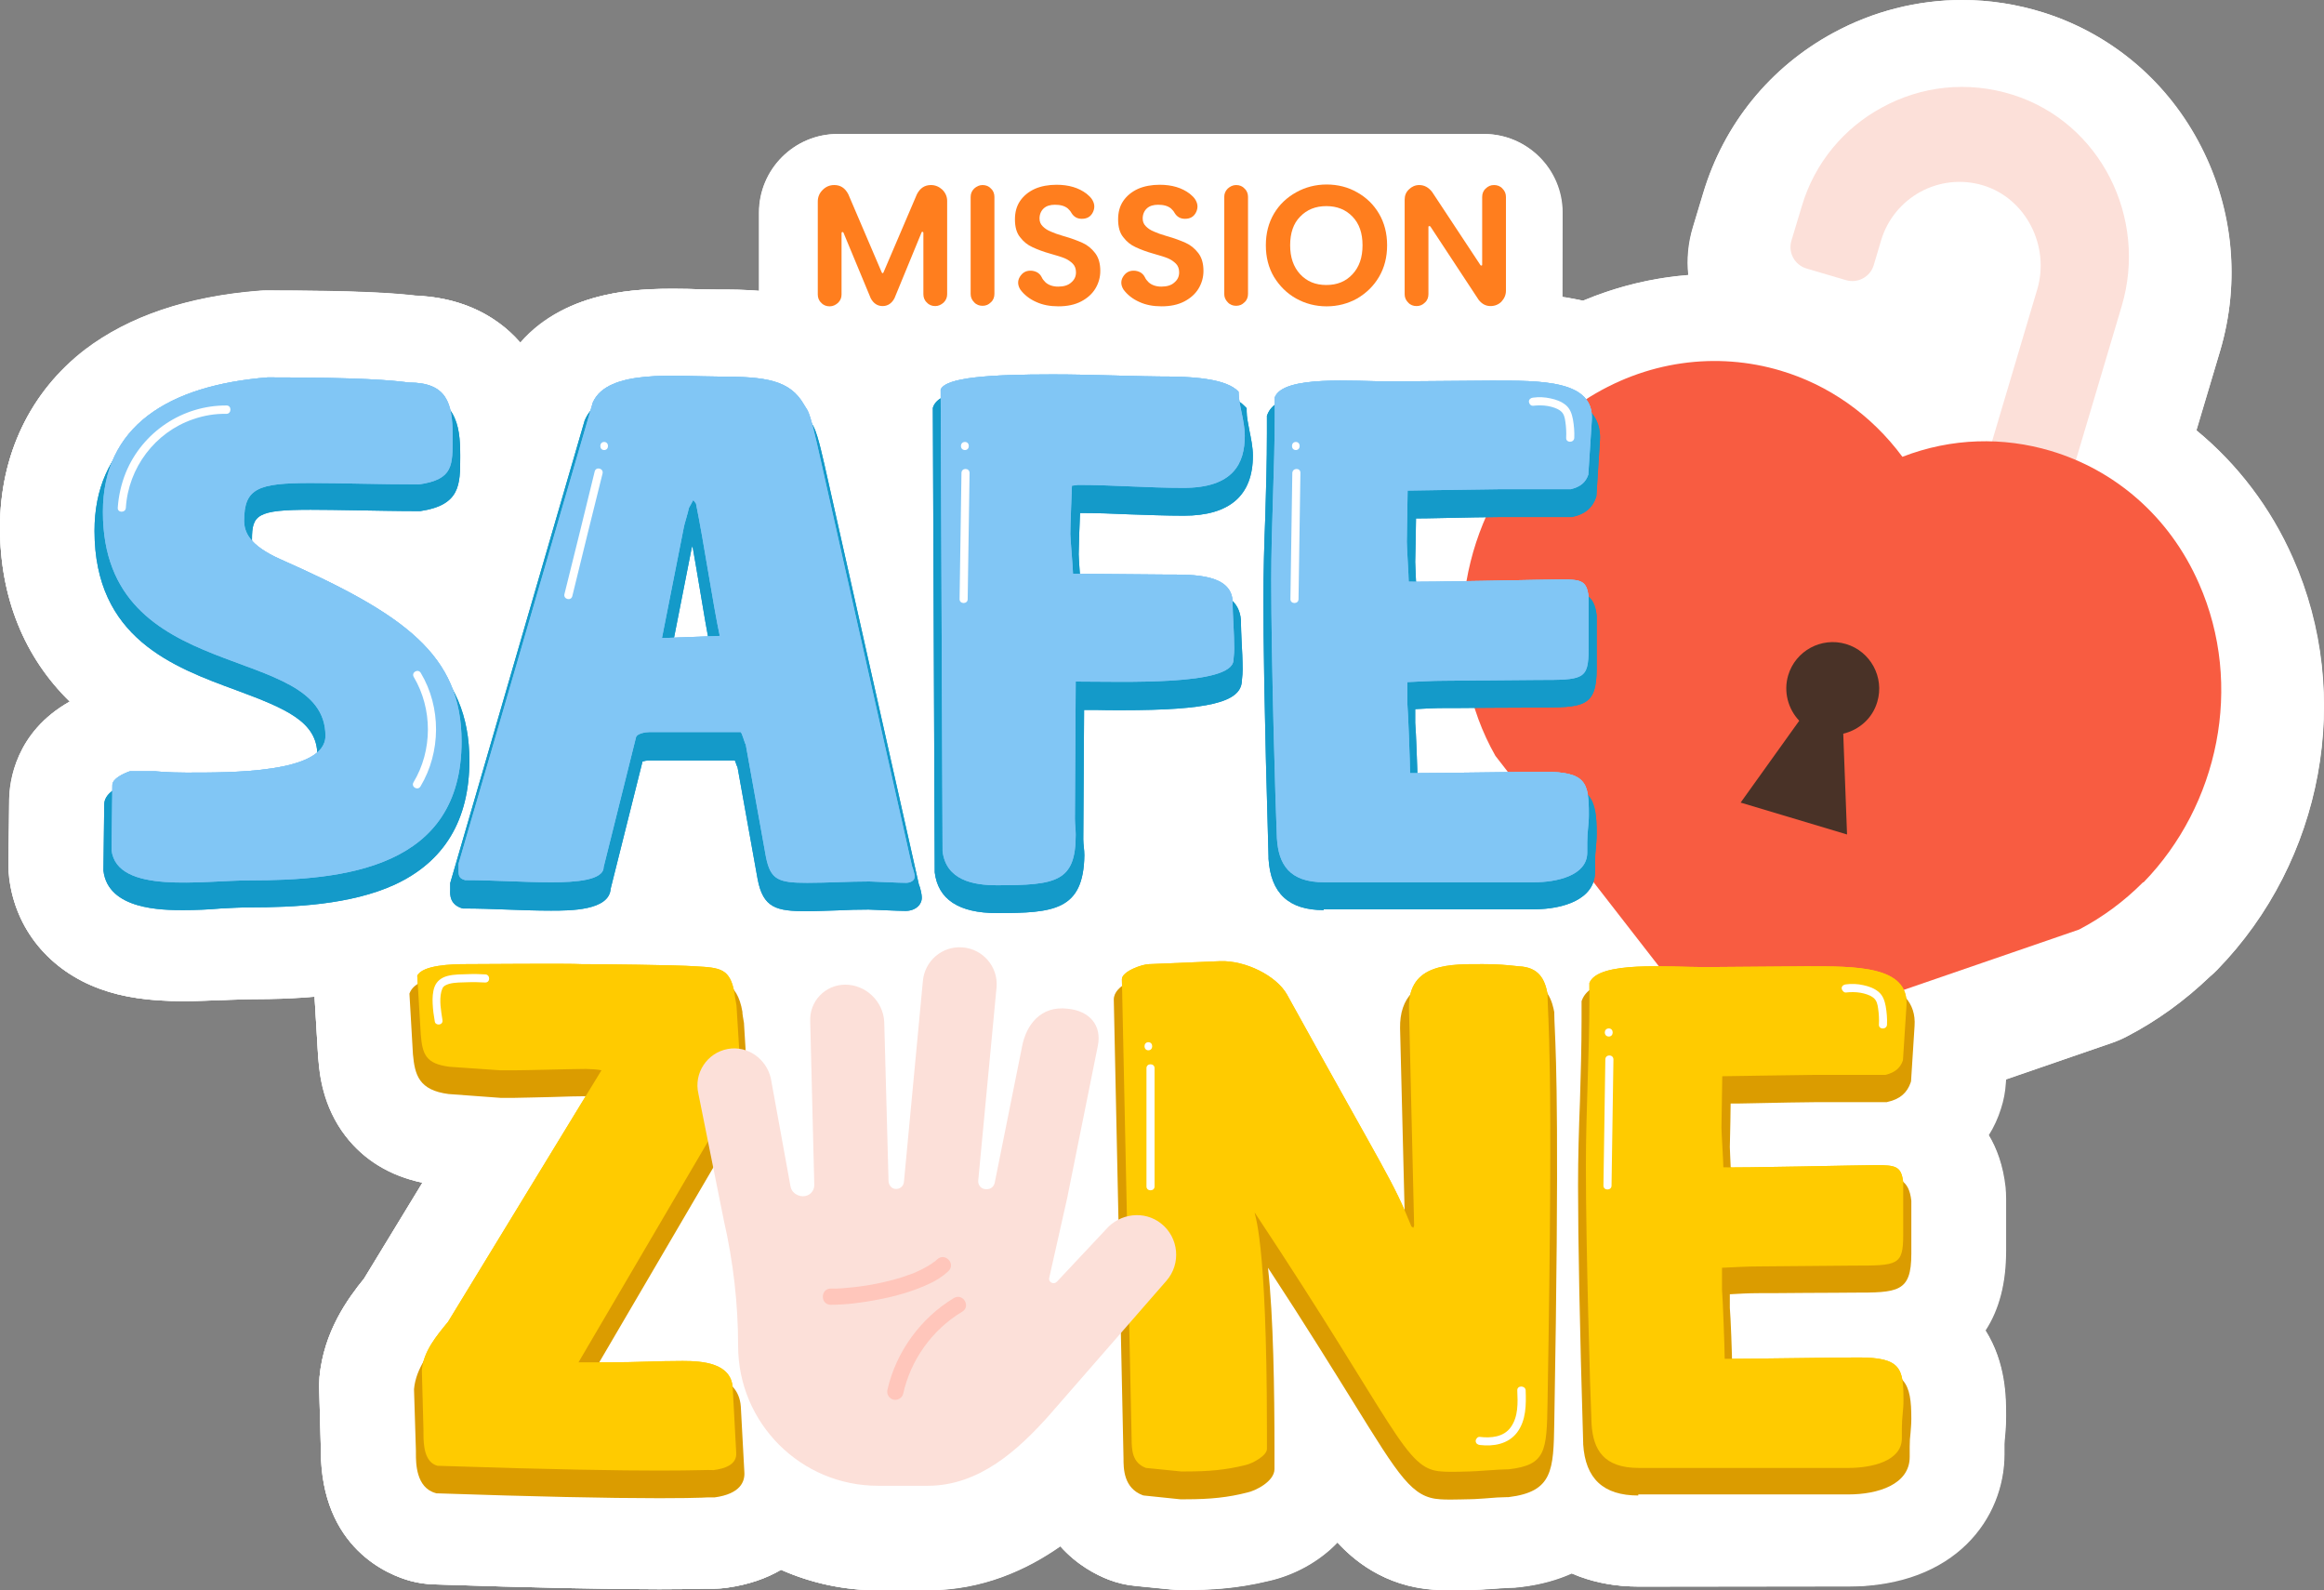 <?xml version="1.0" encoding="utf-8"?>
<!-- Generator: Adobe Illustrator 27.9.0, SVG Export Plug-In . SVG Version: 6.00 Build 0)  -->
<svg version="1.1" id="Layer_1" xmlns="http://www.w3.org/2000/svg" xmlns:xlink="http://www.w3.org/1999/xlink" x="0px" y="0px"
	 viewBox="0 0 860.5 588.7" style="enable-background:new 0 0 860.5 588.7;" xml:space="preserve">
<rect x="0" y="0" width="860.5" height="588.7" fill="#808080" stroke="none"/>
<style type="text/css">
	.st0{display:none;}
	.st1{display:inline;}
	.st2{fill:#FFFFFF;}
	.st3{fill:#CFE5C1;}
	.st4{fill:#FCE0D9;}
	.st5{fill:#F85C41;}
	.st6{fill:#493227;}
	.st7{fill:#81C6F5;}
	.st8{fill:#149AC9;}
	.st9{fill:#FFCB00;}
	.st10{fill:#DB9C00;}
	.st11{fill:#FFC6BB;}
	.st12{fill:#FF7E1E;}
</style>
<g class="st0">
	<path class="st1" d="M848.9,206.6c-8.2-18.7-20.5-34.8-35.7-47.3L822,130c15.7-52.7-13.6-108.9-65.2-125.3C747,1.6,736.8,0,726.5,0
		c-16.5,0-33,4.2-47.6,12.1c-23.5,12.7-40.6,33.8-48.3,59.4l-3.8,12.6c-1.8,5.9-2.3,11.9-1.7,17.7c-13.4,1.1-26.6,4.3-39.2,9.6
		c-2.5-0.6-5-1-7.5-1.4V78.7c0-16-13-29.1-29.1-29.1H310.1c-16,0-29.1,13-29.1,29.1v29c-5.6-0.5-10.7-0.5-14.9-0.5
		c-1.9,0-4.2-0.1-6.7-0.1c-3.1-0.1-6.6-0.2-10.3-0.2c-10.5,0-39.3,0-56.5,19.9c-9.9-11.6-24.4-16.8-38.6-17.4
		c-8.8-1-22.4-1.9-55.1-1.9c-1,0-2,0-3,0.1c-26.6,2.1-48.3,9.5-64.5,21.8C11.2,145,0,168.4,0,195.3c0,25.9,9,48,26,64.4
		C5.9,270.9,3.7,289.3,3.6,295.9L3.2,320c0,1.7,0.1,3.3,0.3,5c2.2,19,14.8,34.3,33.7,41.1c8.5,3.1,18.3,4.5,30.8,4.5l0,0
		c5.5,0,10.8-0.3,15.4-0.5c3.4-0.2,6.6-0.3,8.8-0.3c7.5,0,15.7-0.2,24.3-0.9c0,0.2,0,0.4,0,0.6l1.3,21.7c0,0.3,0,0.7,0.1,1
		c2.8,32.7,24.9,42.6,38.6,45.6l-21.7,35.5c-6,7.4-15,19.6-16.5,36.5c-0.1,1.5-0.2,3.1-0.1,4.6l0.6,21.9v0.5
		c0,36.5,25.4,46.3,33.1,48.4c2.9,0.8,5.8,1.2,8.8,1.3c35.8,1.2,63.9,1.8,83.4,1.8c8.6,0,13.6-0.1,16.7-0.2c0.8,0,1.4,0,1.9,0
		s1,0,1.5,0c1.7,0,3.5-0.1,5.2-0.4c7.8-1.1,14.4-3.4,19.8-6.6c11,4.9,23.2,7.6,36.1,7.6h18.4c20.1,0,36.6-7.6,49-16.3
		c6.2,7,13.5,10.7,17.9,12.4c3.1,1.2,6.4,2,9.8,2.3l13,1.3c1.3,0.1,2.6,0.2,3.9,0.2h1.9c8.4,0,18.5-0.4,30.8-3.4
		c9.2-2.1,18.4-7,25.3-14.2c5.7,6.2,17.1,16.3,35.6,17.5c1.9,0.2,4.1,0.2,6.8,0.2l0,0c2.9,0,5.8-0.1,7.1-0.1h0.1
		c2,0,4.3-0.2,7.8-0.4c1.8-0.1,5.2-0.4,6.1-0.4c1.5,0,3-0.1,4.4-0.3c7.5-0.9,13.7-2.7,19-5.1c7.2,3.2,15.5,4.9,24.6,4.9h77.6
		c39.7,0,57.8-25.4,57.8-49v-3.7c0-0.2,0-0.4,0.1-1.5c0.2-2,0.5-5,0.5-8.9c0-6.7,0-19.6-7.6-31.7c5.1-7.8,7.6-17.7,7.6-29.5v-19.3
		c0-1.4-0.1-2.8-0.2-4.2c-0.9-8-3.2-14.3-6.2-19.3c1.9-3,3.4-6.3,4.5-9.8c1-3.1,1.6-6.2,1.8-9.5l0.1-1.3l39.4-13.6
		c1.8-0.6,3.6-1.4,5.3-2.3c11.2-5.8,21.5-13.3,30.7-22.1c1-0.8,1.9-1.7,2.8-2.6C860.2,318.7,871.5,257.4,848.9,206.6z"/>
</g>
<g>
	<path class="st2" d="M848.9,206.6c-8.2-18.7-20.5-34.8-35.7-47.3L822,130c15.7-52.7-13.6-108.9-65.2-125.3C747,1.6,736.8,0,726.5,0
		c-16.5,0-33,4.2-47.6,12.1c-23.5,12.7-40.6,33.8-48.3,59.4l-3.8,12.6c-1.8,5.9-2.3,11.9-1.7,17.7c-13.4,1.1-26.6,4.3-39.2,9.6
		c-2.5-0.6-5-1-7.5-1.4V78.7c0-16-13-29.1-29.1-29.1H310.1c-16,0-29.1,13-29.1,29.1v29c-5.6-0.5-10.7-0.5-14.9-0.5
		c-1.9,0-4.2-0.1-6.7-0.1c-3.1-0.1-6.6-0.2-10.3-0.2c-10.5,0-39.3,0-56.5,19.9c-9.9-11.6-24.4-16.8-38.6-17.4
		c-8.8-1-22.4-1.9-55.1-1.9c-1,0-2,0-3,0.1c-26.6,2.1-48.3,9.5-64.5,21.8C11.2,145,0,168.4,0,195.3c0,25.9,9,48,26,64.4
		C5.9,270.9,3.7,289.3,3.6,295.9L3.2,320c0,1.7,0.1,3.3,0.3,5c2.2,19,14.8,34.3,33.7,41.1c8.5,3.1,18.3,4.5,30.8,4.5l0,0
		c5.5,0,10.8-0.3,15.4-0.5c3.4-0.2,6.6-0.3,8.8-0.3c7.5,0,15.7-0.2,24.3-0.9c0,0.2,0,0.4,0,0.6l1.3,21.7c0,0.3,0,0.7,0.1,1
		c2.8,32.7,24.9,42.6,38.6,45.6l-21.7,35.5c-6,7.4-15,19.6-16.5,36.5c-0.1,1.5-0.2,3.1-0.1,4.6l0.6,21.9v0.5
		c0,36.5,25.4,46.3,33.1,48.4c2.9,0.8,5.8,1.2,8.8,1.3c35.8,1.2,63.9,1.8,83.4,1.8c8.6,0,13.6-0.1,16.7-0.2c0.8,0,1.4,0,1.9,0
		s1,0,1.5,0c1.7,0,3.5-0.1,5.2-0.4c7.8-1.1,14.4-3.4,19.8-6.6c11,4.9,23.2,7.6,36.1,7.6h18.4c20.1,0,36.6-7.6,49-16.3
		c6.2,7,13.5,10.7,17.9,12.4c3.1,1.2,6.4,2,9.8,2.3l13,1.3c1.3,0.1,2.6,0.2,3.9,0.2h1.9c8.4,0,18.5-0.4,30.8-3.4
		c9.2-2.1,18.4-7,25.3-14.2c5.7,6.2,17.1,16.3,35.6,17.5c1.9,0.2,4.1,0.2,6.8,0.2l0,0c2.9,0,5.8-0.1,7.1-0.1h0.1
		c2,0,4.3-0.2,7.8-0.4c1.8-0.1,5.2-0.4,6.1-0.4c1.5,0,3-0.1,4.4-0.3c7.5-0.9,13.7-2.7,19-5.1c7.2,3.2,15.5,4.9,24.6,4.9h77.6
		c39.7,0,57.8-25.4,57.8-49v-3.7c0-0.2,0-0.4,0.1-1.5c0.2-2,0.5-5,0.5-8.9c0-6.7,0-19.6-7.6-31.7c5.1-7.8,7.6-17.7,7.6-29.5v-19.3
		c0-1.4-0.1-2.8-0.2-4.2c-0.9-8-3.2-14.3-6.2-19.3c1.9-3,3.4-6.3,4.5-9.8c1-3.1,1.6-6.2,1.8-9.5l0.1-1.3l39.4-13.6
		c1.8-0.6,3.6-1.4,5.3-2.3c11.2-5.8,21.5-13.3,30.7-22.1c1-0.8,1.9-1.7,2.8-2.6C860.2,318.7,871.5,257.4,848.9,206.6z"/>
	<g>
		<g>
			<g>
				<path class="st3" d="M170.8,274.5c0-32.1-21.1-47.1-66.9-67.4c-12-5.3-13.6-10.4-13.6-14.4c0-12,5.2-13.9,24.7-13.9
					c11,0,24.7,0.5,40.2,0.5c12.7-1.9,12.3-7,12.3-17.9c0-12.3-2.3-19.8-16.2-19.8c-6.2-0.8-17.2-1.9-52.3-1.9
					c-37,2.9-61,18.2-61,49.8c0,65.3,82.4,47.6,82.4,82.9c0,13.9-35.4,13.6-51.6,13.6c-6.8,0-11.4-0.5-11.4-0.5H48
					c-2.3,0.8-6.5,2.7-6.5,5.1l-0.3,24.1c1.9,16.6,33.8,11.2,51,11.2C127.6,325.9,170.8,321.3,170.8,274.5z"/>
			</g>
			<g>
				<g>
					<path class="st3" d="M169.8,321.3c0,2.1-0.3,3.7,2.3,4.5c10.7,0,21.4,0.8,32.1,0.8c9.1,0,19.2-0.8,19.2-5.6l12-48.1
						c0.3-1.3,3.6-1.9,4.9-1.9H274c0.7,0.3,1.6,4.5,1.9,4.5l7.5,41.7c1.6,8.6,4.5,9.6,15.3,9.6c7.8,0,15.3-0.5,23-0.5
						c12,0.5,12.3,0.5,13.6,0.5c1.6,0,3.2-0.8,3.2-2.4c0-0.5-0.6-3.2-1-3.7l-35.1-156c-0.3-1.6-2.3-10.4-3.6-12.8l-1.3-2.1
						c-5.2-9.1-14-10.4-31.5-10.4c-15.6,0-41.2-2.9-46.7,9.6l-49.7,170.7v1.6H169.8z M253.2,195.3c0-0.5,1.6-5.6,1.9-7.2l1.6-2.9
						l1,1.3c2.9,14.7,6.2,36.7,8.8,49l-21.4,0.8L253.2,195.3z"/>
				</g>
			</g>
			<g>
				<path class="st3" d="M369.1,327.7c22.1,0,29.2-1.3,29.2-18.7c0-1.9-0.3-3.7-0.3-5.9l0.3-50.8c17.9,0,57.8,1.6,58.4-7.8
					c0-0.8,0.3-2.4,0.3-4.3c0-5.4-0.6-13.6-0.6-16.3v-0.8c0-10.7-14.6-10.4-24-10.4c-5.5,0-29.5-0.3-35.1-0.3c0-1.9-1-13.1-1-14.7
					c0-3.2,0.6-17.7,0.6-17.9l2.3-0.3c12.7,0,25.6,1.1,39,1.1c18.5,0,22.7-9.1,22.7-19.3c0-5.6-2.3-11.5-2.3-16.3
					c-4.5-4.8-16.2-5.4-23-5.6h-1c-14.6,0-29.2-0.8-44.8-0.8c-23.4,0-39.6,1.1-41.5,5.6l0.7,170.9
					C350.3,325.9,360.3,327.7,369.1,327.7z"/>
			</g>
			<g>
				<path class="st3" d="M587.5,311.9c0-4.3,0.6-6.4,0.6-10.4c0-11.8-1-15.8-16.6-15.8c-8.4,0-39,0.5-48,0.5H522
					c0-3.2-0.6-22.5-1-25.7v-8c4.5-0.3,9.1-0.5,13.6-0.5c2.9,0,31.8-0.3,34.7-0.3c16.9,0,18.8,0,18.8-11.5V221
					c-0.6-5.9-2.6-6.4-10.1-6.4c-4.5,0-51.9,1.1-56.5,0.8c0-2.1-0.7-12.6-0.7-14.7c0-2.9,0.3-16,0.3-19c1.6,0,29.5-0.5,33.8-0.5
					h26.6c3.6-0.8,5.5-2.4,6.5-5.4l1.3-20.1c1-15-18.8-14.7-37.3-14.7l-37.3,0.3c-13.3,0-39.6-2.4-42.8,5.9v6.2
					c0,20.3-1.3,40.9-1.3,61.5c0,30,1.6,84.5,1.9,95.5c0.6,9.6,4.5,16.3,17.5,16.3h77.6c8.4,0,19.8-2.4,19.8-11v-3.8H587.5z"/>
			</g>
			<g>
				<path class="st3" d="M562.2,357.7c-4.5-0.5-7.8-0.8-13-0.8c-12,0-27.9-0.5-27.6,16.3l1.9,80.5l-0.3,0.8l-0.7-0.5
					c-7.1-17.4-8.4-17.7-46.1-85.9c-3.9-7-15.3-12.6-24.7-12.3l-26.3,1.1c-2.6,0-10.1,2.7-10.1,5.6l1.7,82.7
					c-2.8,0.8-5.5,2.4-7.6,4.7l-18.2,19.4c-1.1,1.2-3.1,0.1-2.8-1.5l6.8-30.2c0-0.2,0-0.4,0.1-0.6l11.1-55.1
					c1.5-7.5-3-12.9-11.2-13.7l0,0c-10.1-1.2-15.2,6.2-16.8,13.7l-10.2,50.8c-0.3,1.3-1.4,2.3-2.8,2.3h-0.5c-1.7,0-3-1.4-2.8-3.1
					l6.8-71.7c0.6-7.6-5.1-14.1-12.6-14.7s-14.1,5.1-14.7,12.6l-7,74.2c-0.1,1.6-1.6,2.8-3.2,2.6c-1.4-0.2-2.4-1.4-2.5-2.8
					l-1.6-59.1c-0.4-7.5-6.9-13.7-14.4-13.7l0,0c-7.6,0-13.4,6.2-13,13.7l1.5,60.4c0,0.8-0.2,1.7-0.7,2.4c-1.3,2-4.1,2.5-6,1
					l-0.4-0.3c-0.8-0.6-1.3-1.5-1.5-2.5l-7.3-40.1c-1.4-6-6.4-10.4-12.2-10.9l-0.7-10.9c0-0.3-0.7-3.5-0.7-4.3
					c-1.6-9.4-5.2-9.6-14.6-10.2c-6.5-0.5-35.7-0.8-42.2-0.8c-4.5-0.3-38.3,0-42.8,0c-4.9,0-15.9,0.3-17.9,4.3l1.3,21.7
					c0.7,7.5,1.9,11,10.7,12l18.8,1.3h5.2c4.2,0,22.1-0.5,26-0.5h0.7c1,0,4.5,0.3,5.5,0.5l-56.8,93.1c-4.2,5.1-9.1,11-9.7,17.9
					l0.6,22.5v1.1c0,4,0.3,10.4,5.2,11.8c87,2.9,98,1.3,102.2,1.6c3.9-0.5,8.8-1.9,8.4-6.4l-1.3-24.1c-0.7-9.1-11-9.9-18.5-9.9
					c-9.7,0-17.2,0.5-26.9,0.5h-11.7L263,421l5.2,25.6c3.5,15.2,5.3,30.8,5.3,46.5l0,0c0,28.6,23.2,51.8,51.8,51.8h18.4
					c19.1,0,33.5-13.2,44.8-25.9l29.6-33.9l1,47.4c0,4.5,0.3,9.1,5.2,11l13,1.3h1.9c8.1,0,14.6-0.5,22.1-2.4
					c2.6-0.5,7.8-3.5,7.8-5.9v-6.7c0-73-4.9-80-4.5-80.8c52.9,79.7,55.5,95,69.1,95.8c2.9,0.3,10.1,0,10.4,0c2.3,0,11-0.8,14.6-0.8
					c13.6-1.6,14-6.7,14.3-24.6c2.3-131.3,0-142.3,0-151.4C571.9,362.6,569.6,358,562.2,357.7z"/>
			</g>
			<g>
				<path class="st3" d="M668.6,357.7l-37.3,0.3c-13.3,0-39.6-2.4-42.8,5.9v6.2c0,20.3-1.3,40.9-1.3,61.5c0,30,1.6,84.5,1.9,95.5
					c0.6,9.6,4.5,16.3,17.5,16.3h77.6c8.4,0,19.8-2.4,19.8-11v-3.7c0-4.3,0.6-6.4,0.6-10.4c0-11.8-1-15.8-16.6-15.8
					c-8.4,0-39,0.5-48,0.5h-1.6c0-3.2-0.6-22.5-1-25.7v-8c4.5-0.3,9.1-0.5,13.6-0.5c2.9,0,31.8-0.3,34.7-0.3
					c16.9,0,18.8,0,18.8-11.5v-19.3c-0.6-5.9-2.6-6.4-10.1-6.4c-4.5,0-51.9,1.1-56.5,0.8c0-2.1-0.7-12.6-0.7-14.7
					c0-2.9,0.3-16,0.3-19c1.6,0,29.5-0.5,33.8-0.5h26.6c3.6-0.8,5.5-2.4,6.5-5.4l1.3-20.1C706.9,357.5,687.1,357.7,668.6,357.7z"/>
			</g>
		</g>
		<g>
			<g>
				<path class="st2" d="M67.9,370.6c-12.5,0-22.3-1.4-30.8-4.5C18.3,359.3,5.7,343.9,3.4,325c-0.2-1.6-0.3-3.3-0.3-5l0.3-24.1
					c0.1-6.6,2.3-24.9,22.4-36.2C9,243.3,0,221.1,0,195.3c0-26.9,11.2-50.3,31.6-65.8c16.2-12.4,37.9-19.7,64.5-21.8
					c1-0.1,2-0.1,3-0.1c32.7,0,46.2,0.9,55,1.9c24.2,0.9,36.7,14,42.1,21.9c8.4,12.3,9.4,25.6,9.4,35.9v0.8c0,8,0,19-6.4,30.4
					c-4.2,7.4-9.9,13.3-17.3,17.4c17.9,17.4,26.9,39.1,26.9,64.6c0,35.9-17.1,63.5-48.2,77.8c-22.4,10.3-48.3,11.6-68.4,11.6
					c-2.2,0-5.4,0.2-8.8,0.3C78.7,370.3,73.4,370.6,67.9,370.6z"/>
				<path class="st2" d="M67.9,370.6c-12.5,0-22.3-1.4-30.8-4.5C18.3,359.3,5.7,343.9,3.4,325c-0.2-1.6-0.3-3.3-0.3-5l0.3-24.1
					c0.1-6.6,2.3-24.9,22.4-36.2C9,243.3,0,221.1,0,195.3c0-26.9,11.2-50.3,31.6-65.8c16.2-12.4,37.9-19.7,64.5-21.8
					c1-0.1,2-0.1,3-0.1c32.7,0,46.2,0.9,55,1.9c24.2,0.9,36.7,14,42.1,21.9c8.4,12.3,9.4,25.6,9.4,35.9v0.8c0,8,0,19-6.4,30.4
					c-4.2,7.4-9.9,13.3-17.3,17.4c17.9,17.4,26.9,39.1,26.9,64.6c0,35.9-17.1,63.5-48.2,77.8c-22.4,10.3-48.3,11.6-68.4,11.6
					c-2.2,0-5.4,0.2-8.8,0.3C78.7,370.3,73.4,370.6,67.9,370.6z"/>
			</g>
			<g>
				<g>
					<path class="st2" d="M335.3,370.8c-2.2,0-2.9,0-14.4-0.5c-3,0-6.1,0.1-9.4,0.2c-4.1,0.1-8.3,0.3-12.9,0.3
						c-6.5,0-18.7,0-30.3-6.9c-5.8-3.4-10.6-7.9-14.3-13.5c-5.6,8.2-14.8,15.1-28.7,18.2c-5.9,1.3-12.6,1.9-21.1,1.9
						c-6.1,0-11.9-0.2-17.5-0.4c-5.1-0.2-10-0.4-14.6-0.4c-3.8,0-7.6-0.6-11.3-1.7c-13.6-4.2-29.4-17.5-29-40.8v-1.6
						c0-3.6,0.5-7.2,1.5-10.6L183,144.3c0.5-1.6,1-3.1,1.7-4.7c3.7-8.5,13.4-23.6,36.6-29.7c7.9-2.1,16.5-3,28-3
						c3.7,0,7.2,0.1,10.3,0.2c2.5,0.1,4.8,0.1,6.7,0.1c16.5,0,47.2,0,64.2,29.1l1.1,1.8c0.3,0.5,0.7,1.1,1,1.7
						c1,1.9,4.2,7.7,7.3,22.9l34.5,153.5c1.6,5.1,2.4,10.3,2.4,14.2C376.6,352.7,358.1,370.8,335.3,370.8z"/>
				</g>
				<g>
					<path class="st2" d="M335.3,370.8c-2.2,0-2.9,0-14.4-0.5c-3,0-6.1,0.1-9.4,0.2c-4.1,0.1-8.3,0.3-12.9,0.3
						c-6.5,0-18.7,0-30.3-6.9c-5.8-3.4-10.6-7.9-14.3-13.5c-5.6,8.2-14.8,15.1-28.7,18.2c-5.9,1.3-12.6,1.9-21.1,1.9
						c-6.1,0-11.9-0.2-17.5-0.4c-5.1-0.2-10-0.4-14.6-0.4c-3.8,0-7.6-0.6-11.3-1.7c-13.6-4.2-29.4-17.5-29-40.8v-1.6
						c0-3.6,0.5-7.2,1.5-10.6L183,144.3c0.5-1.6,1-3.1,1.7-4.7c3.7-8.5,13.4-23.6,36.6-29.7c7.9-2.1,16.5-3,28-3
						c3.7,0,7.2,0.1,10.3,0.2c2.5,0.1,4.8,0.1,6.7,0.1c16.5,0,47.2,0,64.2,29.1l1.1,1.8c0.3,0.5,0.7,1.1,1,1.7
						c1,1.9,4.2,7.7,7.3,22.9l34.5,153.5c1.6,5.1,2.4,10.3,2.4,14.2C376.6,352.7,358.1,370.8,335.3,370.8z"/>
				</g>
			</g>
			<g>
				<path class="st2" d="M369.1,371.6c-11.3,0-20.8-2-29.3-6c-16-7.7-26.4-22.3-28.6-40c-0.2-1.5-0.3-3-0.3-4.4l-0.7-170.9
					c0-5.2,1-10.3,3.1-15.1c10-23.5,35.1-26.4,43.3-27.3c8.1-0.9,18.3-1.4,33.2-1.4c8.4,0,16.4,0.2,24.1,0.4
					c7.2,0.2,14,0.4,20.6,0.4h1c0.5,0,1,0,1.5,0c11,0.4,33.9,1.3,49.2,17.5c6.3,6.6,9.9,15.3,10.3,24.3c0.1,0.5,0.2,1.2,0.3,1.7
					c0.8,3.8,2,9.6,2,16.4c0,14.4-4.3,26.8-12,36.4c4.8,7.4,7.5,16.1,7.5,25.4v0.6c0,0.7,0.1,2.5,0.2,3.8c0.2,3.8,0.5,8.6,0.5,12.7
					c0,3-0.3,5.5-0.4,6.9c-1.1,16-11.1,29.6-26.8,36.4c-5.5,2.4-12,4.1-19.8,5.2c-3.6,0.5-7.5,0.9-11.9,1.1l-0.1,12.8
					c0,0.1,0,0.3,0,0.4c0.1,1.4,0.3,3.4,0.3,5.9c0,28.8-14.1,42.6-26,49.2C397.6,371,384.1,371.6,369.1,371.6z"/>
				<path class="st2" d="M369.1,371.6c-11.3,0-20.8-2-29.3-6c-16-7.7-26.4-22.3-28.6-40c-0.2-1.5-0.3-3-0.3-4.4l-0.7-170.9
					c0-5.2,1-10.3,3.1-15.1c10-23.5,35.1-26.4,43.3-27.3c8.1-0.9,18.3-1.4,33.2-1.4c8.4,0,16.4,0.2,24.1,0.4
					c7.2,0.2,14,0.4,20.6,0.4h1c0.5,0,1,0,1.5,0c11,0.4,33.9,1.3,49.2,17.5c6.3,6.6,9.9,15.3,10.3,24.3c0.1,0.5,0.2,1.2,0.3,1.7
					c0.8,3.8,2,9.6,2,16.4c0,14.4-4.3,26.8-12,36.4c4.8,7.4,7.5,16.1,7.5,25.4v0.6c0,0.7,0.1,2.5,0.2,3.8c0.2,3.8,0.5,8.6,0.5,12.7
					c0,3-0.3,5.5-0.4,6.9c-1.1,16-11.1,29.6-26.8,36.4c-5.5,2.4-12,4.1-19.8,5.2c-3.6,0.5-7.5,0.9-11.9,1.1l-0.1,12.8
					c0,0.1,0,0.3,0,0.4c0.1,1.4,0.3,3.4,0.3,5.9c0,28.8-14.1,42.6-26,49.2C397.6,371,384.1,371.6,369.1,371.6z"/>
			</g>
			<g>
				<path class="st2" d="M490.1,370.5c-31.6,0-53.3-20.3-55.5-51.8c0-0.5-0.1-1-0.1-1.4v-0.6c-1.3-43.2-1.9-76.4-1.9-96
					c0-10.9,0.3-21.7,0.7-32.2c0.3-10.2,0.6-19.8,0.6-29.4V153c0-4.7,0.9-9.4,2.6-13.9c3.4-8.6,12.6-23.7,36.8-28.5
					c6.4-1.3,13.8-1.9,23.3-1.9c4.1,0,8,0.1,11.4,0.2c2.5,0.1,4.9,0.1,6.6,0.1l37.4-0.3h1.9c18.3,0,43.4,0,60.4,18.2
					c9.2,9.9,13.8,23,12.9,37l-1.3,20.1c-0.2,3.2-0.8,6.4-1.8,9.5c-1.2,3.5-2.7,6.8-4.5,9.8c3,5,5.4,11.4,6.2,19.3
					c0.2,1.4,0.2,2.8,0.2,4.2v19.3c0,4.8-0.2,10.6-1.9,16.8c-1.3,4.6-3.2,8.9-5.7,12.7c7.7,12.1,7.7,25.1,7.7,31.8
					c0,3.9-0.3,6.9-0.5,8.9c-0.1,1.1-0.1,1.3-0.1,1.5v3.7c0,19-11.4,35.8-29.8,43.6c-10.3,4.4-21,5.4-28.1,5.4H490.1z"/>
				<path class="st2" d="M490.1,370.5c-31.6,0-53.3-20.3-55.5-51.8c0-0.5-0.1-1-0.1-1.4v-0.6c-1.3-43.2-1.9-76.4-1.9-96
					c0-10.9,0.3-21.7,0.7-32.2c0.3-10.2,0.6-19.8,0.6-29.4V153c0-4.7,0.9-9.4,2.6-13.9c3.4-8.6,12.6-23.7,36.8-28.5
					c6.4-1.3,13.8-1.9,23.3-1.9c4.1,0,8,0.1,11.4,0.2c2.5,0.1,4.9,0.1,6.6,0.1l37.4-0.3h1.9c18.3,0,43.4,0,60.4,18.2
					c9.2,9.9,13.8,23,12.9,37l-1.3,20.1c-0.2,3.2-0.8,6.4-1.8,9.5c-1.2,3.5-2.7,6.8-4.5,9.8c3,5,5.4,11.4,6.2,19.3
					c0.2,1.4,0.2,2.8,0.2,4.2v19.3c0,4.8-0.2,10.6-1.9,16.8c-1.3,4.6-3.2,8.9-5.7,12.7c7.7,12.1,7.7,25.1,7.7,31.8
					c0,3.9-0.3,6.9-0.5,8.9c-0.1,1.1-0.1,1.3-0.1,1.5v3.7c0,19-11.4,35.8-29.8,43.6c-10.3,4.4-21,5.4-28.1,5.4H490.1z"/>
			</g>
			<g>
				<path class="st2" d="M325.3,588.7c-12.8,0-25-2.7-36.1-7.6c-5.5,3.2-12.1,5.5-19.8,6.6c-1.7,0.2-3.4,0.4-5.2,0.4
					c-0.5,0-1,0-1.5,0s-1.1,0-1.9,0c-3,0.1-8.1,0.2-16.7,0.2c-19.5,0-47.6-0.6-83.4-1.8c-3-0.1-5.9-0.5-8.8-1.3
					c-7.8-2.1-33.1-11.9-33.1-48.4v-0.5l-0.6-21.9c0-1.5,0-3.1,0.1-4.6c1.6-16.9,10.5-29.1,16.5-36.5l21.6-35.5
					c-12-2.5-21.5-8.3-28.4-17.2c-8.6-11.1-9.7-23.2-10.1-28.4c0-0.3-0.1-0.7-0.1-1l-1.3-21.7c-0.4-6.5,0.9-13,3.8-18.9
					c12.5-25.7,42.3-25.7,52.1-25.7c1,0,3.4,0,6.6,0c6.6,0,16.3-0.1,24.1-0.1c8,0,11.3,0.1,13.1,0.1c5.6,0,34.4,0.2,43.7,0.9
					c7.1,0.4,16.7,1,26.6,6.7c0.6,0.4,1.3,0.7,1.9,1.1c7.5-4.1,15.9-6.3,24.5-6.3c2.3,0,4.6,0.1,6.8,0.4
					c9.3-8.9,21.9-14.3,35.6-14.3c1.3,0,2.7,0.1,4,0.2c13.8,1.1,26.3,7.4,35.3,17.9c0.7,0.8,1.4,1.6,2,2.5
					c8.6-5.8,18.8-8.9,27.7-9.2l26-1.1c0.2,0,0.3,0,0.5,0c0.6,0,1.2,0,1.7,0c16.8,0,33.7,6.8,45.7,17.6
					c16.3-16.6,38.2-16.6,48.8-16.6h2.2c6.5,0,11.1,0.3,16.3,0.9c23,1.6,40.5,17.6,44.8,41.2c0.4,2.2,0.6,4.5,0.6,6.8
					c0,0.8,0.1,2.2,0.1,4.2c0.5,11.8,1.7,39.3-0.2,147.9c-0.2,11.9-0.4,23.1-6,34.5c-5.3,10.8-16.9,24.2-41.8,27.2
					c-1.4,0.2-2.9,0.3-4.3,0.3c-1.1,0-4.5,0.3-6.2,0.4c-3.5,0.2-5.8,0.4-7.8,0.4h-0.1c-1.2,0-4.1,0.1-7.1,0.1
					c-2.7,0-4.8-0.1-6.8-0.2c-18.5-1.3-29.9-11.3-35.6-17.5c-6.9,7.2-16.1,12.1-25.3,14.2c-12.2,3-22.4,3.4-30.8,3.4h-1.9
					c-1.3,0-2.6-0.1-3.9-0.2l-13-1.3c-3.3-0.3-6.6-1.1-9.8-2.3c-4.4-1.7-11.6-5.3-17.9-12.4c-12.5,8.8-28.9,16.3-49,16.3
					L325.3,588.7L325.3,588.7z"/>
				<path class="st2" d="M325.3,588.7c-12.8,0-25-2.7-36.1-7.6c-5.5,3.2-12.1,5.5-19.8,6.6c-1.7,0.2-3.4,0.4-5.2,0.4
					c-0.5,0-1,0-1.5,0s-1.1,0-1.9,0c-3,0.1-8.1,0.2-16.7,0.2c-19.5,0-47.6-0.6-83.4-1.8c-3-0.1-5.9-0.5-8.8-1.3
					c-7.8-2.1-33.1-11.9-33.1-48.4v-0.5l-0.6-21.9c0-1.5,0-3.1,0.1-4.6c1.6-16.9,10.5-29.1,16.5-36.5l21.6-35.5
					c-12-2.5-21.5-8.3-28.4-17.2c-8.6-11.1-9.7-23.2-10.1-28.4c0-0.3-0.1-0.7-0.1-1l-1.3-21.7c-0.4-6.5,0.9-13,3.8-18.9
					c12.5-25.7,42.3-25.7,52.1-25.7c1,0,3.4,0,6.6,0c6.6,0,16.3-0.1,24.1-0.1c8,0,11.3,0.1,13.1,0.1c5.6,0,34.4,0.2,43.7,0.9
					c7.1,0.4,16.7,1,26.6,6.7c0.6,0.4,1.3,0.7,1.9,1.1c7.5-4.1,15.9-6.3,24.5-6.3c2.3,0,4.6,0.1,6.8,0.4
					c9.3-8.9,21.9-14.3,35.6-14.3c1.3,0,2.7,0.1,4,0.2c13.8,1.1,26.3,7.4,35.3,17.9c0.7,0.8,1.4,1.6,2,2.5
					c8.6-5.8,18.8-8.9,27.7-9.2l26-1.1c0.2,0,0.3,0,0.5,0c0.6,0,1.2,0,1.7,0c16.8,0,33.7,6.8,45.7,17.6
					c16.3-16.6,38.2-16.6,48.8-16.6h2.2c6.5,0,11.1,0.3,16.3,0.9c23,1.6,40.5,17.6,44.8,41.2c0.4,2.2,0.6,4.5,0.6,6.8
					c0,0.8,0.1,2.2,0.1,4.2c0.5,11.8,1.7,39.3-0.2,147.9c-0.2,11.9-0.4,23.1-6,34.5c-5.3,10.8-16.9,24.2-41.8,27.2
					c-1.4,0.2-2.9,0.3-4.3,0.3c-1.1,0-4.5,0.3-6.2,0.4c-3.5,0.2-5.8,0.4-7.8,0.4h-0.1c-1.2,0-4.1,0.1-7.1,0.1
					c-2.7,0-4.8-0.1-6.8-0.2c-18.5-1.3-29.9-11.3-35.6-17.5c-6.9,7.2-16.1,12.1-25.3,14.2c-12.2,3-22.4,3.4-30.8,3.4h-1.9
					c-1.3,0-2.6-0.1-3.9-0.2l-13-1.3c-3.3-0.3-6.6-1.1-9.8-2.3c-4.4-1.7-11.6-5.3-17.9-12.4c-12.5,8.8-28.9,16.3-49,16.3
					L325.3,588.7L325.3,588.7z"/>
			</g>
			<g>
				<path class="st2" d="M606.6,587.3c-31.6,0-53.3-20.3-55.5-51.8c0-0.5-0.1-1-0.1-1.4v-0.4c-1.3-43.2-2-76.5-2-96.2
					c0-10.9,0.3-21.7,0.7-32.2c0.3-10.2,0.6-19.8,0.6-29.4v-6.2c0-4.7,0.9-9.4,2.6-13.9c3.4-8.6,12.6-23.7,36.8-28.5
					c6.4-1.3,13.8-1.9,23.3-1.9c4.1,0,8,0.1,11.4,0.2c2.5,0.1,4.9,0.1,6.6,0.1c0,0,37.4-0.3,37.5-0.3h1.9c18.3,0,43.4,0,60.4,18.2
					c9.2,9.9,13.8,23,12.9,37l-1.3,20.1c-0.2,3.2-0.8,6.4-1.8,9.5c-1.2,3.5-2.7,6.8-4.5,9.8c3,5,5.4,11.4,6.2,19.3
					c0.2,1.4,0.2,2.8,0.2,4.2v19.3c0,4.8-0.2,10.6-1.9,16.8c-1.3,4.6-3.2,8.9-5.7,12.7c7.7,12.1,7.7,25.1,7.7,31.8
					c0,3.9-0.3,6.9-0.5,8.9c-0.1,1.1-0.1,1.3-0.1,1.5v3.7c0,19-11.4,35.8-29.8,43.6c-10.3,4.4-21,5.4-28.1,5.4L606.6,587.3
					L606.6,587.3z"/>
				<path class="st2" d="M606.6,587.3c-31.6,0-53.3-20.3-55.5-51.8c0-0.5-0.1-1-0.1-1.4v-0.4c-1.3-43.2-2-76.5-2-96.2
					c0-10.9,0.3-21.7,0.7-32.2c0.3-10.2,0.6-19.8,0.6-29.4v-6.2c0-4.7,0.9-9.4,2.6-13.9c3.4-8.6,12.6-23.7,36.8-28.5
					c6.4-1.3,13.8-1.9,23.3-1.9c4.1,0,8,0.1,11.4,0.2c2.5,0.1,4.9,0.1,6.6,0.1c0,0,37.4-0.3,37.5-0.3h1.9c18.3,0,43.4,0,60.4,18.2
					c9.2,9.9,13.8,23,12.9,37l-1.3,20.1c-0.2,3.2-0.8,6.4-1.8,9.5c-1.2,3.5-2.7,6.8-4.5,9.8c3,5,5.4,11.4,6.2,19.3
					c0.2,1.4,0.2,2.8,0.2,4.2v19.3c0,4.8-0.2,10.6-1.9,16.8c-1.3,4.6-3.2,8.9-5.7,12.7c7.7,12.1,7.7,25.1,7.7,31.8
					c0,3.9-0.3,6.9-0.5,8.9c-0.1,1.1-0.1,1.3-0.1,1.5v3.7c0,19-11.4,35.8-29.8,43.6c-10.3,4.4-21,5.4-28.1,5.4L606.6,587.3
					L606.6,587.3z"/>
			</g>
		</g>
	</g>
	<path class="st2" d="M578.5,129H281.1V78.7c0-16,13-29.1,29.1-29.1h239.3c16,0,29.1,13,29.1,29.1L578.5,129L578.5,129z"/>
	<g>
		<path class="st2" d="M638.7,433.1c-11.5,0-22.7-5.2-30-14.7l-85-109.4c-1.1-1.4-2.1-2.9-3-4.5c-6.9-12-11.8-25.2-14.6-39.3
			c-11.1-55.1,12.9-112.6,59.6-143c18.1-11.8,38.5-18.8,59.5-20.4c-0.6-5.9,0-11.9,1.7-17.7l3.8-12.6c7.6-25.6,24.8-46.7,48.3-59.4
			C693.5,4.2,709.9,0,726.5,0c10.3,0,20.4,1.6,30.3,4.7c25.4,8.1,46.1,25.7,58.3,49.7c12,23.5,14.4,50.3,6.9,75.6l-8.7,29.3
			c15.2,12.5,27.5,28.6,35.7,47.2c22.6,50.9,11.3,112.2-28.1,152.5c-0.9,0.9-1.8,1.8-2.8,2.6c-9.2,8.8-19.5,16.3-30.7,22.1
			c-1.7,0.9-3.5,1.6-5.3,2.3L651,431C647,432.4,642.8,433.1,638.7,433.1z"/>
	</g>
	<g>
		<path class="st4" d="M667.1,76.5l-3.8,12.6c-1.3,4.4,1.2,9,5.6,10.3l14.6,4.3c4.4,1.3,9-1.2,10.3-5.6l2.7-9.1
			c2.4-8,7.8-14.3,14.6-18s15.1-4.8,23.1-2.4c16,4.8,24.9,22.6,20.1,38.6l-30.9,103.9l30.4,9.1l31.8-106.9
			c9.7-32.6-7.8-67.9-40.3-78.2c-16.8-5.3-34-3.2-48.3,4.6C683,47.2,671.9,60.1,667.1,76.5z"/>
		<path class="st5" d="M814.2,216c-11-25.1-31.4-42.1-54.9-49.1c-17.5-5.2-36.6-4.9-54.9,2.2c-11.7-15.8-27.6-26.7-45.1-31.9
			c-23.5-7-49.9-3.9-72.8,11.1c-34.5,22.5-50.9,64.6-43.1,103.6c1.9,9.7,5.3,19.1,10.3,27.9l85,109.4l131.1-45.1
			c8.8-4.6,16.7-10.5,23.5-17.3c0-0.2,0.4-0.2,0.4-0.2C821.4,298.1,830.9,253.8,814.2,216z"/>
		<path class="st6" d="M682.7,277.2l-0.2-5.6c5.8-1.4,10.8-5.6,12.6-11.8c2.7-9.1-2.5-18.7-11.6-21.4s-18.7,2.5-21.4,11.6
			c-1.8,6.1,0,12.5,4.1,16.8l-3.3,4.6l-18.4,25.7l19.7,5.9l19.7,5.9L682.7,277.2z"/>
	</g>
	<g>
		<g>
			<g>
				<g>
					<path class="st7" d="M57.5,285.5c0,0,4.5,0.5,11.4,0.5c16.2,0,51.6,0.3,51.6-13.6c0-35.3-82.4-17.7-82.4-82.9
						c0-31.6,24-46.8,61-49.8c35.1,0,46.1,1.1,52.3,1.9c14,0,16.2,7.5,16.2,19.8c0,11,0.3,16-12.3,17.9c-15.6,0-29.2-0.5-40.2-0.5
						c-19.5,0-24.7,1.9-24.7,13.9c0,4,1.6,9.1,13.6,14.4c45.8,20.3,66.9,35.3,66.9,67.4c0,46.8-43.2,51.4-78.6,51.4
						c-17.2,0-49,5.3-51-11.2l0.3-24.1c0-2.4,4.2-4.3,6.5-5.1L57.5,285.5L57.5,285.5z"/>
				</g>
			</g>
			<g>
				<g>
					<path class="st7" d="M169.8,321.3v-1.6L219.5,149c5.5-12.6,31.2-9.6,46.7-9.6c17.5,0,26.3,1.3,31.5,10.4l1.3,2.1
						c1.3,2.4,3.2,11.2,3.6,12.8l35.1,156c0.3,0.5,1,3.2,1,3.7c0,1.6-1.6,2.4-3.2,2.4c-1.3,0-1.6,0-13.6-0.5c-7.8,0-15.3,0.5-23,0.5
						c-10.7,0-13.6-1.1-15.3-9.6l-7.5-41.7c-0.3,0-1.3-4.3-1.9-4.5h-33.8c-1.3,0-4.5,0.5-4.9,1.9l-12,48.1c0,4.8-10.1,5.6-19.2,5.6
						c-10.7,0-21.4-0.8-32.1-0.8C169.5,325.1,169.8,323.5,169.8,321.3z M245.1,236.2l21.4-0.8c-2.6-12.3-5.8-34.2-8.8-49l-1-1.3
						l-1.6,2.9c-0.3,1.6-1.9,6.7-1.9,7.2L245.1,236.2z"/>
				</g>
			</g>
			<g>
				<g>
					<path class="st7" d="M348.3,144.2c1.9-4.5,18.2-5.6,41.5-5.6c15.6,0,30.2,0.8,44.8,0.8h1c6.8,0.3,18.5,0.8,23,5.6
						c0,4.8,2.3,10.7,2.3,16.3c0,10.2-4.2,19.3-22.7,19.3c-13.3,0-26.3-1.1-39-1.1l-2.3,0.3c0,0.3-0.6,14.7-0.6,17.9
						c0,1.6,1,12.8,1,14.7c5.5,0,29.5,0.3,35.1,0.3c9.4,0,24-0.3,24,10.4v0.8c0,2.7,0.6,11,0.6,16.3c0,1.9-0.3,3.5-0.3,4.3
						c-0.7,9.4-40.6,7.8-58.4,7.8l-0.3,50.8c0,2.1,0.3,4,0.3,5.9c0,17.4-7.1,18.7-29.2,18.7c-8.8,0-18.8-1.9-20.1-12.6L348.3,144.2z
						"/>
				</g>
			</g>
			<g>
				<g>
					<path class="st7" d="M470.7,214.8c0-20.6,1.3-41.2,1.3-61.5v-6.2c3.2-8.3,29.5-5.9,42.8-5.9l37.3-0.3
						c18.5,0,38.3-0.3,37.3,14.7l-1.3,20.1c-1,2.9-2.9,4.5-6.5,5.4H555c-4.2,0-32.1,0.5-33.8,0.5c0,2.9-0.3,16.1-0.3,19
						c0,2.1,0.7,12.6,0.7,14.7c4.5,0.3,51.9-0.8,56.5-0.8c7.5,0,9.4,0.5,10.1,6.4v19.3c0,11.5-1.9,11.5-18.8,11.5
						c-2.9,0-31.8,0.3-34.7,0.3c-4.5,0-9.1,0.3-13.6,0.5v8c0.3,3.2,1,22.5,1,25.7h1.6c9.1,0,39.6-0.5,48-0.5
						c15.6,0,16.6,4,16.6,15.8c0,4-0.6,6.2-0.6,10.4v3.7c0,8.6-11.4,11-19.8,11h-77.6c-13,0-16.9-6.7-17.5-16.3
						C472.3,299.4,470.7,244.8,470.7,214.8z"/>
				</g>
			</g>
		</g>
		<g>
			<g>
				<g>
					<path class="st8" d="M67.8,336.9c-7.7,0-27.8-0.1-29.5-14.6v-0.2l0.3-24.3c0-4,4.6-6.4,8.4-7.8l0.5-0.2h10.1h0.2
						c0,0,4.5,0.5,11,0.5h1.9c7.1,0,20.3,0,30.7-1.8c7.3-1.2,16.1-3.8,16.1-9c0-12.3-11.4-17.1-30-24c-23.4-8.6-52.5-19.3-52.5-59
						c0-31.1,22-49.4,63.7-52.7h0.1H99c33.2,0,45.2,0.9,52.4,1.9c17.5,0.1,19,11.8,19,22.7v0.8c0,10.3,0,17.8-14.8,20h-0.2h-0.2
						c-8.5,0-16.5-0.2-23.6-0.3c-6-0.1-11.6-0.2-16.6-0.2c-19.9,0-21.7,1.9-21.7,11c0,1.9,0,6.5,11.9,11.8
						c46.5,20.6,68.6,36.4,68.6,70.1c0,22-9.3,37.4-27.7,45.9c-16.2,7.4-37.2,8.4-53.8,8.4c-3.1,0-6.7,0.2-10.6,0.4
						C77.2,336.7,72.5,336.9,67.8,336.9C67.9,336.9,67.9,336.9,67.8,336.9z"/>
				</g>
				<g>
					<path class="st8" d="M67.8,336.9c-7.7,0-27.8-0.1-29.5-14.6v-0.2l0.3-24.3c0-4,4.6-6.4,8.4-7.8l0.5-0.2h10.1h0.2
						c0,0,4.5,0.5,11,0.5h1.9c7.1,0,20.3,0,30.7-1.8c7.3-1.2,16.1-3.8,16.1-9c0-12.3-11.4-17.1-30-24c-23.4-8.6-52.5-19.3-52.5-59
						c0-31.1,22-49.4,63.7-52.7h0.1H99c33.2,0,45.2,0.9,52.4,1.9c17.5,0.1,19,11.8,19,22.7v0.8c0,10.3,0,17.8-14.8,20h-0.2h-0.2
						c-8.5,0-16.5-0.2-23.6-0.3c-6-0.1-11.6-0.2-16.6-0.2c-19.9,0-21.7,1.9-21.7,11c0,1.9,0,6.5,11.9,11.8
						c46.5,20.6,68.6,36.4,68.6,70.1c0,22-9.3,37.4-27.7,45.9c-16.2,7.4-37.2,8.4-53.8,8.4c-3.1,0-6.7,0.2-10.6,0.4
						C77.2,336.7,72.5,336.9,67.8,336.9C67.9,336.9,67.9,336.9,67.8,336.9z"/>
				</g>
			</g>
			<g>
				<g>
					<path class="st8" d="M335.3,337.2c-1.4,0-1.7,0-13.7-0.5c-3.8,0-7.7,0.1-11.4,0.3c-3.8,0.1-7.7,0.3-11.6,0.3
						c-11,0-16.1-1.1-18.1-12l-7.4-41.2c-0.3-0.6-0.5-1.2-0.7-1.8c-0.1-0.2-0.2-0.5-0.3-0.8h-32c-0.6,0-1.6,0.2-2.2,0.4L226.1,329
						c-0.5,8.1-15,8.1-22.1,8.1c-5.4,0-10.9-0.2-16.2-0.4c-5.2-0.2-10.7-0.4-16-0.4h-0.4l-0.4-0.1c-4.4-1.4-4.4-4.9-4.3-6.7v-0.6v-2
						l49.8-171.3l0.1-0.2c4.5-10.3,18.9-11.7,32.4-11.7c3.2,0,6.3,0.1,9.4,0.2c2.7,0.1,5.3,0.1,7.6,0.1c16.4,0,27.7,0.8,34,11.9
						l1.3,2.1v0.1c1.7,3.1,3.8,13.5,3.9,13.6l35,155.6c0.6,1.4,1.1,3.9,1.1,4.7C341.5,334.9,338.9,337.2,335.3,337.2z M256.1,202.9
						l-7.4,37.6L263,240c-1.2-6-2.5-13.6-3.8-21.5c-0.9-5.5-1.9-11.2-2.8-16.4C256.3,202.4,256.2,202.7,256.1,202.9L256.1,202.9z"/>
				</g>
				<g>
					<path class="st8" d="M335.3,337.2c-1.4,0-1.7,0-13.7-0.5c-3.8,0-7.7,0.1-11.4,0.3c-3.8,0.1-7.7,0.3-11.6,0.3
						c-11,0-16.1-1.1-18.1-12l-7.4-41.2c-0.3-0.6-0.5-1.2-0.7-1.8c-0.1-0.2-0.2-0.5-0.3-0.8h-32c-0.6,0-1.6,0.2-2.2,0.4L226.1,329
						c-0.5,8.1-15,8.1-22.1,8.1c-5.4,0-10.9-0.2-16.2-0.4c-5.2-0.2-10.7-0.4-16-0.4h-0.4l-0.4-0.1c-4.4-1.4-4.4-4.9-4.3-6.7v-0.6v-2
						l49.8-171.3l0.1-0.2c4.5-10.3,18.9-11.7,32.4-11.7c3.2,0,6.3,0.1,9.4,0.2c2.7,0.1,5.3,0.1,7.6,0.1c16.4,0,27.7,0.8,34,11.9
						l1.3,2.1v0.1c1.7,3.1,3.8,13.5,3.9,13.6l35,155.6c0.6,1.4,1.1,3.9,1.1,4.7C341.5,334.9,338.9,337.2,335.3,337.2z M256.1,202.9
						l-7.4,37.6L263,240c-1.2-6-2.5-13.6-3.8-21.5c-0.9-5.5-1.9-11.2-2.8-16.4C256.3,202.4,256.2,202.7,256.1,202.9L256.1,202.9z"/>
				</g>
			</g>
			<g>
				<g>
					<path class="st8" d="M369.1,338c-14.1,0-21.8-5.1-23-15.1v-0.2L345.4,151l0.2-0.6c2.4-5.5,13.5-7.4,44.2-7.4
						c8,0,15.7,0.2,23.2,0.4c7.4,0.2,14.4,0.4,21.6,0.4h1.1c9.5,0.4,20,1.2,25.1,6.5l0.8,0.8v1.2c0,2,0.5,4.4,1,7
						c0.6,3,1.3,6.2,1.3,9.4c0,14.7-8.6,22.2-25.6,22.2c-6.8,0-13.6-0.3-20.1-0.5c-6.3-0.3-12.3-0.5-18.3-0.5
						c-0.2,4.2-0.5,12.9-0.5,15.3c0,0.7,0.2,4,0.4,6.7c0.2,2.1,0.3,3.8,0.4,5.1c3.6,0,9.3,0.1,14.8,0.1c7.3,0.1,14.8,0.1,17.5,0.1
						h1.4c8.9,0,25.6,0,25.6,13.4v0.8c0,1,0.1,3.1,0.2,5.5c0.2,3.4,0.4,7.7,0.4,10.9c0,1.3-0.1,2.5-0.2,3.3c0,0.4-0.1,0.8-0.1,1v0.1
						v0.1c-0.5,7.7-12.6,10.6-44.4,10.6c-3.5,0-6.9,0-9.9-0.1c-1.4,0-2.8,0-4.1,0l-0.3,47.9c0,1,0.1,1.9,0.2,2.9s0.2,2,0.2,3
						C401.2,337,390.2,338,369.1,338z"/>
				</g>
				<g>
					<path class="st8" d="M369.1,338c-14.1,0-21.8-5.1-23-15.1v-0.2L345.4,151l0.2-0.6c2.4-5.5,13.5-7.4,44.2-7.4
						c8,0,15.7,0.2,23.2,0.4c7.4,0.2,14.4,0.4,21.6,0.4h1.1c9.5,0.4,20,1.2,25.1,6.5l0.8,0.8v1.2c0,2,0.5,4.4,1,7
						c0.6,3,1.3,6.2,1.3,9.4c0,14.7-8.6,22.2-25.6,22.2c-6.8,0-13.6-0.3-20.1-0.5c-6.3-0.3-12.3-0.5-18.3-0.5
						c-0.2,4.2-0.5,12.9-0.5,15.3c0,0.7,0.2,4,0.4,6.7c0.2,2.1,0.3,3.8,0.4,5.1c3.6,0,9.3,0.1,14.8,0.1c7.3,0.1,14.8,0.1,17.5,0.1
						h1.4c8.9,0,25.6,0,25.6,13.4v0.8c0,1,0.1,3.1,0.2,5.5c0.2,3.4,0.4,7.7,0.4,10.9c0,1.3-0.1,2.5-0.2,3.3c0,0.4-0.1,0.8-0.1,1v0.1
						v0.1c-0.5,7.7-12.6,10.6-44.4,10.6c-3.5,0-6.9,0-9.9-0.1c-1.4,0-2.8,0-4.1,0l-0.3,47.9c0,1,0.1,1.9,0.2,2.9s0.2,2,0.2,3
						C401.2,337,390.2,338,369.1,338z"/>
				</g>
			</g>
			<g>
				<g>
					<path class="st8" d="M490.1,336.9c-12.9,0-19.6-6.2-20.4-19v-0.7c-1.6-54.1-1.9-81.5-1.9-95c0-10.4,0.3-20.9,0.7-31.1
						c0.3-10,0.6-20.4,0.6-30.5v-6.7l0.2-0.5c2.8-7.1,14.8-8.1,27.4-8.1c3.6,0,7.3,0.1,10.5,0.2c2.8,0.1,5.4,0.1,7.7,0.1l37.3-0.3
						h1.9c13.2,0,28.1,0,34.8,7.1c2.6,2.8,3.8,6.4,3.5,10.7l-1.3,20.4L591,184c-1.3,3.9-4,6.3-8.6,7.3l-0.3,0.1h-26.9
						c-2.6,0-14.4,0.2-23.1,0.4c-3.4,0.1-6,0.1-7.8,0.1c0,1.8-0.1,4.2-0.1,6.7c-0.1,3.9-0.2,8-0.2,9.4c0,1,0.2,4.3,0.3,7.2
						c0.1,1.7,0.2,3.3,0.2,4.6c0.1,0,0.1,0,0.2,0c7.2,0,25-0.3,38-0.6c7.8-0.1,14-0.3,15.5-0.3c8.1,0,12.1,0.9,13,9v0.2v19.4
						c0,14.4-5,14.4-21.8,14.4c-1.4,0-9.5,0.1-17.3,0.1c-8.2,0.1-15.9,0.1-17.4,0.1c-3.5,0-7.2,0.2-10.7,0.4v5.1
						c0.3,3.1,0.8,16.5,0.9,22.9c5,0,14.4-0.1,23.5-0.3c9.8-0.1,19.1-0.3,23.3-0.3c17.6,0,19.5,5.7,19.5,18.7c0,2.1-0.2,3.8-0.3,5.3
						c-0.2,1.6-0.3,3.1-0.3,5.1v3.7c0,10.2-11.7,13.9-22.7,13.9h-77.8V336.9z"/>
				</g>
				<g>
					<path class="st8" d="M490.1,336.9c-12.9,0-19.6-6.2-20.4-19v-0.7c-1.6-54.1-1.9-81.5-1.9-95c0-10.4,0.3-20.9,0.7-31.1
						c0.3-10,0.6-20.4,0.6-30.5v-6.7l0.2-0.5c2.8-7.1,14.8-8.1,27.4-8.1c3.6,0,7.3,0.1,10.5,0.2c2.8,0.1,5.4,0.1,7.7,0.1l37.3-0.3
						h1.9c13.2,0,28.1,0,34.8,7.1c2.6,2.8,3.8,6.4,3.5,10.7l-1.3,20.4L591,184c-1.3,3.9-4,6.3-8.6,7.3l-0.3,0.1h-26.9
						c-2.6,0-14.4,0.2-23.1,0.4c-3.4,0.1-6,0.1-7.8,0.1c0,1.8-0.1,4.2-0.1,6.7c-0.1,3.9-0.2,8-0.2,9.4c0,1,0.2,4.3,0.3,7.2
						c0.1,1.7,0.2,3.3,0.2,4.6c0.1,0,0.1,0,0.2,0c7.2,0,25-0.3,38-0.6c7.8-0.1,14-0.3,15.5-0.3c8.1,0,12.1,0.9,13,9v0.2v19.4
						c0,14.4-5,14.4-21.8,14.4c-1.4,0-9.5,0.1-17.3,0.1c-8.2,0.1-15.9,0.1-17.4,0.1c-3.5,0-7.2,0.2-10.7,0.4v5.1
						c0.3,3.1,0.8,16.5,0.9,22.9c5,0,14.4-0.1,23.5-0.3c9.8-0.1,19.1-0.3,23.3-0.3c17.6,0,19.5,5.7,19.5,18.7c0,2.1-0.2,3.8-0.3,5.3
						c-0.2,1.6-0.3,3.1-0.3,5.1v3.7c0,10.2-11.7,13.9-22.7,13.9h-77.8V336.9z"/>
				</g>
			</g>
		</g>
		<g>
			<g>
				<g>
					<path class="st7" d="M57.5,285.5c0,0,4.5,0.5,11.4,0.5c16.2,0,51.6,0.3,51.6-13.6c0-35.3-82.4-17.7-82.4-82.9
						c0-31.6,24-46.8,61-49.8c35.1,0,46.1,1.1,52.3,1.9c14,0,16.2,7.5,16.2,19.8c0,11,0.3,16-12.3,17.9c-15.6,0-29.2-0.5-40.2-0.5
						c-19.5,0-24.7,1.9-24.7,13.9c0,4,1.6,9.1,13.6,14.4c45.8,20.3,66.9,35.3,66.9,67.4c0,46.8-43.2,51.4-78.6,51.4
						c-17.2,0-49,5.3-51-11.2l0.3-24.1c0-2.4,4.2-4.3,6.5-5.1L57.5,285.5L57.5,285.5z"/>
				</g>
				<g>
					<path class="st7" d="M57.5,285.5c0,0,4.5,0.5,11.4,0.5c16.2,0,51.6,0.3,51.6-13.6c0-35.3-82.4-17.7-82.4-82.9
						c0-31.6,24-46.8,61-49.8c35.1,0,46.1,1.1,52.3,1.9c14,0,16.2,7.5,16.2,19.8c0,11,0.3,16-12.3,17.9c-15.6,0-29.2-0.5-40.2-0.5
						c-19.5,0-24.7,1.9-24.7,13.9c0,4,1.6,9.1,13.6,14.4c45.8,20.3,66.9,35.3,66.9,67.4c0,46.8-43.2,51.4-78.6,51.4
						c-17.2,0-49,5.3-51-11.2l0.3-24.1c0-2.4,4.2-4.3,6.5-5.1L57.5,285.5L57.5,285.5z"/>
				</g>
			</g>
			<g>
				<g>
					<path class="st7" d="M169.8,321.3v-1.6L219.5,149c5.5-12.6,31.2-9.6,46.7-9.6c17.5,0,26.3,1.3,31.5,10.4l1.3,2.1
						c1.3,2.4,3.2,11.2,3.6,12.8l35.1,156c0.3,0.5,1,3.2,1,3.7c0,1.6-1.6,2.4-3.2,2.4c-1.3,0-1.6,0-13.6-0.5c-7.8,0-15.3,0.5-23,0.5
						c-10.7,0-13.6-1.1-15.3-9.6l-7.5-41.7c-0.3,0-1.3-4.3-1.9-4.5h-33.8c-1.3,0-4.5,0.5-4.9,1.9l-12,48.1c0,4.8-10.1,5.6-19.2,5.6
						c-10.7,0-21.4-0.8-32.1-0.8C169.5,325.1,169.8,323.5,169.8,321.3z M245.1,236.2l21.4-0.8c-2.6-12.3-5.8-34.2-8.8-49l-1-1.3
						l-1.6,2.9c-0.3,1.6-1.9,6.7-1.9,7.2L245.1,236.2z"/>
				</g>
				<g>
					<path class="st7" d="M169.8,321.3v-1.6L219.5,149c5.5-12.6,31.2-9.6,46.7-9.6c17.5,0,26.3,1.3,31.5,10.4l1.3,2.1
						c1.3,2.4,3.2,11.2,3.6,12.8l35.1,156c0.3,0.5,1,3.2,1,3.7c0,1.6-1.6,2.4-3.2,2.4c-1.3,0-1.6,0-13.6-0.5c-7.8,0-15.3,0.5-23,0.5
						c-10.7,0-13.6-1.1-15.3-9.6l-7.5-41.7c-0.3,0-1.3-4.3-1.9-4.5h-33.8c-1.3,0-4.5,0.5-4.9,1.9l-12,48.1c0,4.8-10.1,5.6-19.2,5.6
						c-10.7,0-21.4-0.8-32.1-0.8C169.5,325.1,169.8,323.5,169.8,321.3z M245.1,236.2l21.4-0.8c-2.6-12.3-5.8-34.2-8.8-49l-1-1.3
						l-1.6,2.9c-0.3,1.6-1.9,6.7-1.9,7.2L245.1,236.2z"/>
				</g>
			</g>
			<g>
				<g>
					<path class="st7" d="M348.3,144.2c1.9-4.5,18.2-5.6,41.5-5.6c15.6,0,30.2,0.8,44.8,0.8h1c6.8,0.3,18.5,0.8,23,5.6
						c0,4.8,2.3,10.7,2.3,16.3c0,10.2-4.2,19.3-22.7,19.3c-13.3,0-26.3-1.1-39-1.1l-2.3,0.3c0,0.3-0.6,14.7-0.6,17.9
						c0,1.6,1,12.8,1,14.7c5.5,0,29.5,0.3,35.1,0.3c9.4,0,24-0.3,24,10.4v0.8c0,2.7,0.6,11,0.6,16.3c0,1.9-0.3,3.5-0.3,4.3
						c-0.7,9.4-40.6,7.8-58.4,7.8l-0.3,50.8c0,2.1,0.3,4,0.3,5.9c0,17.4-7.1,18.7-29.2,18.7c-8.8,0-18.8-1.9-20.1-12.6L348.3,144.2z
						"/>
				</g>
				<g>
					<path class="st7" d="M348.3,144.2c1.9-4.5,18.2-5.6,41.5-5.6c15.6,0,30.2,0.8,44.8,0.8h1c6.8,0.3,18.5,0.8,23,5.6
						c0,4.8,2.3,10.7,2.3,16.3c0,10.2-4.2,19.3-22.7,19.3c-13.3,0-26.3-1.1-39-1.1l-2.3,0.3c0,0.3-0.6,14.7-0.6,17.9
						c0,1.6,1,12.8,1,14.7c5.5,0,29.5,0.3,35.1,0.3c9.4,0,24-0.3,24,10.4v0.8c0,2.7,0.6,11,0.6,16.3c0,1.9-0.3,3.5-0.3,4.3
						c-0.7,9.4-40.6,7.8-58.4,7.8l-0.3,50.8c0,2.1,0.3,4,0.3,5.9c0,17.4-7.1,18.7-29.2,18.7c-8.8,0-18.8-1.9-20.1-12.6L348.3,144.2z
						"/>
				</g>
			</g>
			<g>
				<g>
					<path class="st7" d="M470.7,214.8c0-20.6,1.3-41.2,1.3-61.5v-6.2c3.2-8.3,29.5-5.9,42.8-5.9l37.3-0.3
						c18.5,0,38.3-0.3,37.3,14.7l-1.3,20.1c-1,2.9-2.9,4.5-6.5,5.4H555c-4.2,0-32.1,0.5-33.8,0.5c0,2.9-0.3,16.1-0.3,19
						c0,2.1,0.7,12.6,0.7,14.7c4.5,0.3,51.9-0.8,56.5-0.8c7.5,0,9.4,0.5,10.1,6.4v19.3c0,11.5-1.9,11.5-18.8,11.5
						c-2.9,0-31.8,0.3-34.7,0.3c-4.5,0-9.1,0.3-13.6,0.5v8c0.3,3.2,1,22.5,1,25.7h1.6c9.1,0,39.6-0.5,48-0.5
						c15.6,0,16.6,4,16.6,15.8c0,4-0.6,6.2-0.6,10.4v3.7c0,8.6-11.4,11-19.8,11h-77.6c-13,0-16.9-6.7-17.5-16.3
						C472.3,299.4,470.7,244.8,470.7,214.8z"/>
				</g>
				<g>
					<path class="st7" d="M470.7,214.8c0-20.6,1.3-41.2,1.3-61.5v-6.2c3.2-8.3,29.5-5.9,42.8-5.9l37.3-0.3
						c18.5,0,38.3-0.3,37.3,14.7l-1.3,20.1c-1,2.9-2.9,4.5-6.5,5.4H555c-4.2,0-32.1,0.5-33.8,0.5c0,2.9-0.3,16.1-0.3,19
						c0,2.1,0.7,12.6,0.7,14.7c4.5,0.3,51.9-0.8,56.5-0.8c7.5,0,9.4,0.5,10.1,6.4v19.3c0,11.5-1.9,11.5-18.8,11.5
						c-2.9,0-31.8,0.3-34.7,0.3c-4.5,0-9.1,0.3-13.6,0.5v8c0.3,3.2,1,22.5,1,25.7h1.6c9.1,0,39.6-0.5,48-0.5
						c15.6,0,16.6,4,16.6,15.8c0,4-0.6,6.2-0.6,10.4v3.7c0,8.6-11.4,11-19.8,11h-77.6c-13,0-16.9-6.7-17.5-16.3
						C472.3,299.4,470.7,244.8,470.7,214.8z"/>
				</g>
			</g>
		</g>
	</g>
	<g>
		<g>
			<path class="st9" d="M156.8,530.8v-1.1l-0.6-22.5c0.6-7,5.5-12.8,9.7-17.9l56.8-93.1c-1-0.3-4.5-0.5-5.5-0.5h-0.7
				c-3.9,0-21.7,0.5-26,0.5h-5.2l-18.8-1.3c-8.8-1.1-10.1-4.5-10.7-12l-1.3-21.7c1.9-4,13-4.3,17.9-4.3c4.5,0,38.3-0.3,42.8,0
				c6.5,0,35.7,0.3,42.2,0.8c9.4,0.5,13,0.8,14.6,10.2c0,0.8,0.7,4,0.7,4.3l1.3,21.1c-0.3,5.3-2.3,12.6-4.9,17.4l-54.9,93.6h11.7
				c9.7,0,17.2-0.5,26.9-0.5c7.5,0,17.9,0.8,18.5,9.9l1.3,24.1c0.3,4.5-4.5,5.9-8.4,6.4c-4.2-0.3-15.3,1.3-102.2-1.6
				C157.1,541.3,156.8,534.8,156.8,530.8z"/>
			<path class="st9" d="M419,532.4l-3.6-169.9c0-2.9,7.5-5.6,10.1-5.6l26.3-1.1c9.4-0.3,20.8,5.4,24.7,12.3
				c37.7,68.2,39,68.5,46.1,85.9l0.7,0.5l0.3-0.8l-1.9-80.5c-0.3-16.9,15.6-16.3,27.6-16.3c5.2,0,8.4,0.3,13,0.8
				c7.5,0.3,9.7,4.8,10.7,10.2c0,9.1,2.3,20.1,0,151.4c-0.3,17.9-0.6,23-14.3,24.6c-3.6,0-12.3,0.8-14.6,0.8c-0.3,0-7.5,0.3-10.4,0
				c-13.6-0.8-16.2-16-69.1-95.8c-0.3,0.8,4.5,7.8,4.5,80.8v6.7c0,2.4-5.2,5.3-7.8,5.9c-7.5,1.9-14,2.4-22.1,2.4h-1.9l-13-1.3
				C419.3,541.5,419,537,419,532.4z"/>
			<path class="st9" d="M587.2,431.6c0-20.6,1.3-41.2,1.3-61.5v-6.2c3.2-8.3,29.5-5.9,42.8-5.9l37.3-0.3c18.5,0,38.3-0.3,37.3,14.7
				l-1.3,20.1c-1,2.9-2.9,4.5-6.5,5.4h-26.6c-4.2,0-32.1,0.5-33.8,0.5c0,2.9-0.3,16.1-0.3,19c0,2.1,0.7,12.6,0.7,14.7
				c4.5,0.3,51.9-0.8,56.5-0.8c7.5,0,9.4,0.5,10.1,6.4V457c0,11.5-1.9,11.5-18.8,11.5c-2.9,0-31.8,0.3-34.7,0.3
				c-4.5,0-9.1,0.3-13.6,0.5v8c0.3,3.2,1,22.5,1,25.7h1.6c9.1,0,39.6-0.5,48-0.5c15.6,0,16.6,4,16.6,15.8c0,4-0.6,6.2-0.6,10.4v3.7
				c0,8.6-11.4,11-19.8,11h-77.6c-13,0-16.9-6.7-17.5-16.3C588.8,516.1,587.2,461.5,587.2,431.6z"/>
		</g>
		<g>
			<path class="st10" d="M244.1,554.6c-19.1,0-46.8-0.6-82.2-1.8h-0.3l-0.3-0.1c-7.3-2-7.3-11.2-7.3-14.6V537l-0.7-22.6v-0.2
				c0.7-7.8,6-14.2,10.3-19.4l54.3-89c-0.3,0-0.5,0-0.6,0h-0.7c-1.9,0-7.3,0.1-12.5,0.3c-5.6,0.1-11.3,0.3-13.5,0.3h-5.3l-19-1.4
				h-0.1c-11.2-1.4-12.6-7.2-13.3-14.7l-1.3-22.5l0.3-0.7c2-4,8.5-5.9,20.5-5.9c1,0,3.5,0,6.8,0c6.5,0,16.2-0.1,23.9-0.1
				c6.7,0,10.7,0,12.2,0.1c6.6,0,35.7,0.3,42.4,0.8c9.1,0.5,15.2,0.9,17.2,12.6v0.2v0.3c0,0.4,0.3,1.9,0.4,2.6
				c0.2,0.9,0.2,1.3,0.2,1.6l1.3,21.3v0.2c-0.4,5.9-2.5,13.6-5.2,18.6l-52.3,89.3h6.6c4.8,0,9.2-0.1,13.4-0.3
				c4.3-0.1,8.6-0.3,13.6-0.3c5.6,0,20.5,0,21.4,12.6l1.3,24.1c0.3,3.6-1.4,8.2-11,9.5h-0.3H264c-0.3,0-0.6,0-1.1,0
				c-0.7,0-1.7,0-3,0.1C257.1,554.5,252.3,554.6,244.1,554.6z"/>
			<path class="st10" d="M537.5,555.1c-1.9,0-3.2,0-4.2-0.1c-10.4-0.6-15-8.1-32.2-35.9c-7.6-12.2-17.5-28.3-31.6-49.8
				c2,18,2.4,45.5,2.4,67.8v6.7c0,4.6-7.1,8.1-10.1,8.7c-7,1.8-13.6,2.5-22.7,2.5H437l-13.5-1.4l-0.4-0.1c-7.1-2.7-7.1-9.9-7.1-13.7
				L412.4,370c0-5.5,9.6-8.6,12.9-8.6l26.2-1.1c0.3,0,0.5,0,0.8,0c10.4,0,22.3,6.2,26.6,13.8c11.6,21,19.7,35.5,25.6,46.1
				c8.6,15.4,12.6,22.5,15.6,28.8l-1.7-68.4c-0.1-5.6,1.4-10.1,4.5-13.2c5.5-5.6,14.4-6.1,23.8-6.1h2.2c5.3,0,8.6,0.3,13.2,0.8
				c11.2,0.5,12.8,9.6,13.4,12.6v0.3v0.3c0,1.6,0.1,3.2,0.2,5.7c0.5,11.4,1.7,38.2-0.2,145.7c-0.3,17.5-0.5,25.5-16.9,27.5h-0.2
				h-0.2c-1.9,0-5.4,0.2-8.6,0.5c-2.6,0.2-4.9,0.3-6,0.3h-0.4C542.5,555,539.9,555.1,537.5,555.1z"/>
			<path class="st10" d="M606.6,553.6c-12.9,0-19.6-6.2-20.4-19v-0.5c-1.3-42.9-1.9-75.8-1.9-95.2c0-10.4,0.3-20.9,0.7-31.1
				c0.3-10,0.6-20.4,0.6-30.5v-6.7l0.2-0.5c2.8-7.1,14.8-8.1,27.4-8.1c3.6,0,7.3,0.1,10.5,0.2c2.8,0.1,5.4,0.1,7.7,0.1l37.3-0.3h1.9
				c13.2,0,28.2,0,34.8,7.1c2.6,2.8,3.8,6.4,3.5,10.7l-1.3,20.4l-0.1,0.4c-1.3,3.9-4,6.3-8.6,7.3l-0.3,0.1h-26.9
				c-2.6,0-14.4,0.2-23.1,0.4c-3.4,0.1-6,0.1-7.8,0.1c0,1.8-0.1,4.2-0.1,6.7c-0.1,3.9-0.2,8-0.2,9.4c0,1,0.2,4.3,0.3,7.2
				c0.1,1.7,0.2,3.3,0.2,4.6c0.1,0,0.1,0,0.2,0c7.2,0,25-0.3,38-0.6c7.8-0.1,14-0.3,15.5-0.3c8.1,0,12.1,0.9,13,9v0.2v19.4
				c0,14.4-5,14.4-21.8,14.4c-1.4,0-9.5,0.1-17.3,0.1c-8.2,0.1-15.9,0.1-17.4,0.1c-3.6,0-7.2,0.2-10.7,0.4v5.1
				c0.3,3.1,0.8,16.5,0.9,22.9c5,0,14.4-0.1,23.5-0.3c9.8-0.1,19.1-0.3,23.3-0.3c17.6,0,19.5,5.7,19.5,18.7c0,2.1-0.2,3.8-0.3,5.3
				c-0.2,1.6-0.3,3.1-0.3,5.1v3.7c0,10.2-11.7,13.9-22.7,13.9h-77.8V553.6z"/>
		</g>
		<g>
			<path class="st9" d="M156.8,530.8v-1.1l-0.6-22.5c0.6-7,5.5-12.8,9.7-17.9l56.8-93.1c-1-0.3-4.5-0.5-5.5-0.5h-0.7
				c-3.9,0-21.7,0.5-26,0.5h-5.2l-18.8-1.3c-8.8-1.1-10.1-4.5-10.7-12l-1.3-21.7c1.9-4,13-4.3,17.9-4.3c4.5,0,38.3-0.3,42.8,0
				c6.5,0,35.7,0.3,42.2,0.8c9.4,0.5,13,0.8,14.6,10.2c0,0.8,0.7,4,0.7,4.3l1.3,21.1c-0.3,5.3-2.3,12.6-4.9,17.4l-54.9,93.6h11.7
				c9.7,0,17.2-0.5,26.9-0.5c7.5,0,17.9,0.8,18.5,9.9l1.3,24.1c0.3,4.5-4.5,5.9-8.4,6.4c-4.2-0.3-15.3,1.3-102.2-1.6
				C157.1,541.3,156.8,534.8,156.8,530.8z"/>
			<path class="st9" d="M419,532.4l-3.6-169.9c0-2.9,7.5-5.6,10.1-5.6l26.3-1.1c9.4-0.3,20.8,5.4,24.7,12.3
				c37.7,68.2,39,68.5,46.1,85.9l0.7,0.5l0.3-0.8l-1.9-80.5c-0.3-16.9,15.6-16.3,27.6-16.3c5.2,0,8.4,0.3,13,0.8
				c7.5,0.3,9.7,4.8,10.7,10.2c0,9.1,2.3,20.1,0,151.4c-0.3,17.9-0.6,23-14.3,24.6c-3.6,0-12.3,0.8-14.6,0.8c-0.3,0-7.5,0.3-10.4,0
				c-13.6-0.8-16.2-16-69.1-95.8c-0.3,0.8,4.5,7.8,4.5,80.8v6.7c0,2.4-5.2,5.3-7.8,5.9c-7.5,1.9-14,2.4-22.1,2.4h-1.9l-13-1.3
				C419.3,541.5,419,537,419,532.4z"/>
			<path class="st9" d="M587.2,431.6c0-20.6,1.3-41.2,1.3-61.5v-6.2c3.2-8.3,29.5-5.9,42.8-5.9l37.3-0.3c18.5,0,38.3-0.3,37.3,14.7
				l-1.3,20.1c-1,2.9-2.9,4.5-6.5,5.4h-26.6c-4.2,0-32.1,0.5-33.8,0.5c0,2.9-0.3,16.1-0.3,19c0,2.1,0.7,12.6,0.7,14.7
				c4.5,0.3,51.9-0.8,56.5-0.8c7.5,0,9.4,0.5,10.1,6.4V457c0,11.5-1.9,11.5-18.8,11.5c-2.9,0-31.8,0.3-34.7,0.3
				c-4.5,0-9.1,0.3-13.6,0.5v8c0.3,3.2,1,22.5,1,25.7h1.6c9.1,0,39.6-0.5,48-0.5c15.6,0,16.6,4,16.6,15.8c0,4-0.6,6.2-0.6,10.4v3.7
				c0,8.6-11.4,11-19.8,11h-77.6c-13,0-16.9-6.7-17.5-16.3C588.8,516.1,587.2,461.5,587.2,431.6z"/>
		</g>
	</g>
	<g>
		<path class="st4" d="M300.8,441c0.5-0.7,0.7-1.5,0.7-2.4l-1.5-60.4c-0.4-7.5,5.5-13.7,13-13.7l0,0c7.6,0,14,6.2,14.4,13.7
			l1.6,59.1c0.1,1.4,1.1,2.7,2.5,2.8c1.6,0.2,3.1-1,3.2-2.6l7-74.2c0.6-7.6,7.2-13.2,14.7-12.6l0,0c7.6,0.6,13.2,7.2,12.6,14.7
			l-6.8,71.7c-0.1,1.7,1.2,3.1,2.8,3.1h0.5c1.4,0,2.5-1,2.8-2.3l10.2-50.8c1.5-7.5,6.7-14.9,16.8-13.7l0,0
			c8.2,0.8,12.7,6.2,11.2,13.7l-11.1,55.1c0,0.2-0.1,0.4-0.1,0.6l-6.8,30.2c-0.4,1.6,1.6,2.7,2.8,1.5l18.2-19.4
			c5.2-6,14.2-7.1,20.4-2.2c6.6,5.2,7.5,14.9,2,21.2l-43.6,50C377,536.7,362.6,550,343.5,550h-18.4c-28.6,0-51.8-23.2-51.8-51.8l0,0
			c0-15.6-1.8-31.2-5.3-46.5l-9.4-46.8c-1.8-7.6,3.2-15.2,10.9-16.6c7.3-1.3,14.2,3.6,15.9,10.8l7.3,40.1c0.2,1,0.7,1.9,1.5,2.5
			l0.4,0.3C296.7,443.4,299.5,443,300.8,441L300.8,441z"/>
		<g>
			<g>
				<path class="st11" d="M347,466.2c-0.4,0.4-0.8,0.7-1.2,1c0.4-0.3,0,0-0.2,0.1c-0.3,0.2-0.5,0.4-0.8,0.6
					c-1.1,0.7-2.2,1.3-3.3,1.9c-0.6,0.3-1.2,0.6-1.9,0.9c0.4-0.2-0.3,0.1-0.4,0.2c-0.4,0.2-0.8,0.3-1.2,0.5c-1.4,0.5-2.8,1-4.3,1.5
					c-3,0.9-6.1,1.7-9.2,2.3c-1.5,0.3-3.1,0.6-4.6,0.8c-0.7,0.1-1.5,0.2-2.2,0.3c-0.7,0.1-0.8,0.1-1.7,0.2c-2.8,0.3-5.6,0.6-8.4,0.5
					c-3.9,0-3.9,6,0,6c5.8,0,11.7-0.8,17.4-1.9c6.4-1.2,12.8-3,18.7-5.7c2.7-1.2,5.3-2.8,7.5-4.9C354,467.7,349.8,463.5,347,466.2
					L347,466.2z"/>
			</g>
		</g>
		<g>
			<g>
				<path class="st11" d="M353.2,480.5c-12.3,7.4-21.4,19.9-24.6,33.9c-0.4,1.6,0.5,3.2,2.1,3.7c1.5,0.4,3.3-0.5,3.7-2.1
					c2.8-12.6,10.7-23.7,21.8-30.4C359.6,483.7,356.6,478.5,353.2,480.5L353.2,480.5z"/>
			</g>
		</g>
	</g>
	<g>
		<path class="st12" d="M350.7,108.9c0,1.2-0.4,2.2-1.3,3.1c-0.9,0.8-1.9,1.3-3.1,1.3s-2.3-0.4-3.1-1.3c-0.9-0.8-1.3-1.9-1.3-3.1
			V86.2c0-0.2-0.1-0.3-0.3-0.4c-0.2,0-0.3,0-0.4,0.3l-10,24.3c-1,1.9-2.5,2.9-4.4,2.9s-3.4-1-4.4-2.9l-10.1-24.3
			c-0.1-0.2-0.2-0.2-0.4-0.2s-0.3,0.2-0.3,0.4V109c0,1.2-0.4,2.2-1.3,3.1c-0.9,0.8-1.9,1.3-3.1,1.3s-2.3-0.4-3.1-1.3
			c-0.9-0.8-1.3-1.9-1.3-3.1V74.6c0-1.7,0.6-3.1,1.8-4.3c1.2-1.2,2.6-1.8,4.3-1.8c2.3,0,4,1.1,5.2,3.4l12.4,29
			c0.2,0.3,0.4,0.3,0.6,0l12.4-29c1.2-2.3,2.9-3.4,5.2-3.4c1.6,0,3,0.6,4.2,1.7c1.2,1.2,1.8,2.6,1.8,4.2L350.7,108.9L350.7,108.9z"
			/>
		<path class="st12" d="M368.2,108.8c0,1.2-0.4,2.3-1.3,3.1c-0.9,0.9-1.9,1.3-3.1,1.3s-2.3-0.4-3.1-1.3c-0.9-0.9-1.3-1.9-1.3-3.1
			V72.9c0-1.2,0.4-2.2,1.3-3.1c0.9-0.8,1.9-1.3,3.1-1.3s2.3,0.4,3.1,1.3c0.9,0.8,1.3,1.9,1.3,3.1V108.8z"/>
		<path class="st12" d="M377.8,107.2L377.8,107.2c-1-1.6-1.1-3.2-0.2-4.7s2.2-2.3,3.9-2.3h0.1c0.8,0,1.6,0.2,2.4,0.6
			c0.7,0.4,1.3,1,1.7,1.8c0.3,0.7,0.8,1.3,1.4,1.9c1.1,1,2.7,1.6,4.7,1.6c2.1,0,3.7-0.5,4.8-1.5c1.2-1,1.8-2.2,1.8-3.8
			c0-1.3-0.4-2.4-1.2-3.2c-0.8-0.8-1.8-1.5-3-2s-2.9-1-5-1.6c-2.9-0.8-5.2-1.7-6.9-2.5c-1.8-0.8-3.3-2-4.6-3.7
			c-1.3-1.6-1.9-3.8-1.9-6.6c0-2.6,0.6-4.9,1.9-6.8s3.1-3.4,5.5-4.5c2.3-1,5-1.5,8-1.5c4.5,0,8.2,1.1,11.1,3.3
			c0.7,0.6,1.4,1.2,1.9,1.9c1.1,1.6,1.3,3.2,0.5,4.9c-0.8,1.7-2.2,2.5-4.1,2.5h-0.1c-1.6,0-2.9-0.7-3.8-2.2
			c-0.3-0.6-0.8-1.1-1.3-1.6c-1.2-1-2.8-1.4-4.8-1.4c-1.7,0-3.1,0.4-4.1,1.3s-1.6,2.2-1.6,3.8c0,1.2,0.4,2.1,1.2,2.9
			c0.8,0.8,1.7,1.4,2.9,1.9c1.1,0.5,2.7,1.1,4.8,1.7c2.9,0.8,5.2,1.7,7,2.5s3.4,2.1,4.7,3.8c1.3,1.7,1.9,3.9,1.9,6.6
			c0,2.3-0.6,4.5-1.8,6.5c-1.2,2-3,3.6-5.3,4.8c-2.3,1.2-5.1,1.8-8.4,1.8c-3.1,0-5.8-0.5-8.2-1.6
			C381.2,110.7,379.2,109.1,377.8,107.2z"/>
		<path class="st12" d="M416,107.2L416,107.2c-1-1.6-1.1-3.2-0.2-4.7s2.2-2.3,3.9-2.3h0.1c0.8,0,1.6,0.2,2.4,0.6
			c0.7,0.4,1.3,1,1.7,1.8c0.3,0.7,0.8,1.3,1.4,1.9c1.1,1,2.7,1.6,4.7,1.6c2.1,0,3.7-0.5,4.8-1.5c1.2-1,1.8-2.2,1.8-3.8
			c0-1.3-0.4-2.4-1.2-3.2c-0.8-0.8-1.8-1.5-3-2s-2.9-1-5-1.6c-2.9-0.8-5.2-1.7-6.9-2.5c-1.8-0.8-3.3-2-4.6-3.7
			c-1.3-1.6-1.9-3.8-1.9-6.6c0-2.6,0.6-4.9,1.9-6.8s3.1-3.4,5.5-4.5c2.3-1,5-1.5,8-1.5c4.5,0,8.2,1.1,11.1,3.3
			c0.7,0.6,1.4,1.2,1.9,1.9c1.1,1.6,1.3,3.2,0.5,4.9c-0.8,1.7-2.2,2.5-4.1,2.5h-0.1c-1.6,0-2.9-0.7-3.8-2.2
			c-0.3-0.6-0.8-1.1-1.3-1.6c-1.2-1-2.8-1.4-4.8-1.4c-1.7,0-3.1,0.4-4.1,1.3s-1.6,2.2-1.6,3.8c0,1.2,0.4,2.1,1.2,2.9
			c0.8,0.8,1.7,1.4,2.9,1.9c1.1,0.5,2.7,1.1,4.8,1.7c2.9,0.8,5.2,1.7,7,2.5s3.4,2.1,4.7,3.8c1.3,1.7,1.9,3.9,1.9,6.6
			c0,2.3-0.6,4.5-1.8,6.5s-3,3.6-5.3,4.8c-2.3,1.2-5.1,1.8-8.4,1.8c-3.1,0-5.8-0.5-8.2-1.6C419.4,110.7,417.4,109.1,416,107.2z"/>
		<path class="st12" d="M462.1,108.8c0,1.2-0.4,2.3-1.3,3.1c-0.9,0.9-1.9,1.3-3.1,1.3s-2.3-0.4-3.1-1.3c-0.9-0.9-1.3-1.9-1.3-3.1
			V72.9c0-1.2,0.4-2.2,1.3-3.1c0.9-0.8,1.9-1.3,3.1-1.3s2.3,0.4,3.1,1.3c0.9,0.8,1.3,1.9,1.3,3.1V108.8z"/>
		<path class="st12" d="M513.6,90.8c0,4.4-1,8.3-3,11.7c-2,3.4-4.7,6-8.1,8c-3.4,1.9-7.2,2.9-11.3,2.9c-4.1,0-7.9-1-11.3-2.9
			s-6.1-4.6-8.2-8c-2-3.4-3-7.3-3-11.7c0-4.4,1-8.3,3-11.7c2-3.4,4.8-6,8.2-7.9c3.4-1.9,7.2-2.9,11.3-2.9c4.2,0,8,1,11.3,2.9
			c3.4,1.9,6.1,4.5,8.1,7.9C512.6,82.5,513.6,86.4,513.6,90.8z M477.7,90.8c0,4.4,1.2,8,3.7,10.7s5.7,4,9.7,4s7.2-1.3,9.7-4
			s3.7-6.2,3.7-10.7s-1.2-8-3.7-10.6s-5.7-3.9-9.7-3.9s-7.2,1.3-9.7,3.9C478.9,82.7,477.7,86.3,477.7,90.8z"/>
		<path class="st12" d="M551.9,113.3c-1.8,0-3.2-0.8-4.4-2.3l-17.9-27.2c-0.5-0.2-0.7-0.1-0.7,0.2v24.9c0,1.2-0.4,2.3-1.3,3.1
			c-0.9,0.9-1.9,1.3-3.1,1.3c-1.2,0-2.3-0.4-3.1-1.3c-0.9-0.9-1.3-1.9-1.3-3.1v-35c0-1.5,0.5-2.8,1.6-3.8c1-1,2.3-1.6,3.8-1.6
			c1.9,0,3.5,0.9,4.8,2.6l17.9,27.1c0.4,0.2,0.6,0.1,0.6-0.2V72.9c0-1.2,0.4-2.3,1.3-3.1c0.9-0.9,1.9-1.3,3.1-1.3
			c1.2,0,2.3,0.4,3.1,1.3c0.9,0.9,1.3,1.9,1.3,3.1v34.7c0,1.6-0.6,2.9-1.7,4.1C554.9,112.7,553.5,113.3,551.9,113.3z"/>
	</g>
</g>
<g>
	<g>
		<g>
			<path class="st2" d="M83.9,150.1c-16.3-0.1-31.1,9.8-37.3,24.8c-1.7,4.2-2.7,8.6-3,13.1c-0.1,1.9,2.9,1.9,3,0
				c0.9-14.8,10.8-28,24.9-32.8c4-1.4,8.2-2.1,12.4-2C85.8,153.1,85.8,150.1,83.9,150.1L83.9,150.1z"/>
		</g>
	</g>
	<g>
		<g>
			<path class="st2" d="M179.7,360.7c-2-0.1-4.1-0.2-6.1-0.1c-2.6,0.1-5.4,0-8,0.7c-2.2,0.6-3.9,1.9-4.7,4c-0.7,1.9-0.8,4.1-0.7,6.2
				c0.1,2.3,0.4,4.5,0.8,6.7c0.1,0.8,1.1,1.2,1.8,1c0.9-0.2,1.2-1,1-1.8c-0.5-3.3-1.2-7-0.4-10.3c0.2-0.6,0.4-1.3,0.7-1.7
				c0.5-0.6,1.3-0.9,2.2-1.2c2.2-0.6,4.6-0.5,6.9-0.6c2.1-0.1,4.2,0,6.4,0.1C181.6,363.8,181.6,360.8,179.7,360.7L179.7,360.7z"/>
		</g>
	</g>
	<g>
		<g>
			<path class="st2" d="M153.2,250.6c7,11.8,7,27.2-0.1,39c-1,1.7,1.6,3.2,2.6,1.5c7.6-12.7,7.7-29.3,0.1-42
				C154.8,247.4,152.2,248.9,153.2,250.6L153.2,250.6z"/>
		</g>
	</g>
	<g>
		<g>
			<path class="st2" d="M220.2,174.5c-3.7,15.1-7.4,30.3-11.2,45.4c-0.5,1.9,2.4,2.7,2.9,0.8c3.7-15.1,7.4-30.3,11.2-45.4
				C223.6,173.4,220.7,172.6,220.2,174.5L220.2,174.5z"/>
		</g>
	</g>
	<g>
		<g>
			<path class="st2" d="M223.7,166.6c1.9,0,1.9-3,0-3C221.8,163.6,221.8,166.6,223.7,166.6L223.7,166.6z"/>
		</g>
	</g>
	<g>
		<g>
			<path class="st2" d="M356,175.1c-0.2,15.6-0.5,31.2-0.7,46.7c0,1.9,3,1.9,3,0c0.2-15.6,0.5-31.2,0.7-46.7
				C359,173.1,356,173.1,356,175.1L356,175.1z"/>
		</g>
	</g>
	<g>
		<g>
			<path class="st2" d="M357.3,166.6c1.9,0,1.9-3,0-3C355.3,163.6,355.3,166.6,357.3,166.6L357.3,166.6z"/>
		</g>
	</g>
	<g>
		<g>
			<path class="st2" d="M478.5,175.1c-0.2,15.6-0.5,31.2-0.7,46.7c0,1.9,3,1.9,3,0c0.2-15.6,0.5-31.2,0.7-46.7
				C481.6,173.1,478.6,173.1,478.5,175.1L478.5,175.1z"/>
		</g>
	</g>
	<g>
		<g>
			<path class="st2" d="M479.8,166.6c1.9,0,1.9-3,0-3C477.9,163.6,477.9,166.6,479.8,166.6L479.8,166.6z"/>
		</g>
	</g>
	<g>
		<g>
			<path class="st2" d="M567.7,150.2c1.8-0.2,3.6-0.2,5.4,0.1c1.6,0.3,3.4,0.8,4.7,1.8c1.3,1,1.6,2.5,1.8,4c0.3,2,0.4,4,0.3,6
				c-0.1,1.9,2.9,1.9,3,0c0.1-2.3-0.1-4.6-0.5-6.9c-0.4-2-1-3.9-2.7-5.3c-1.6-1.3-3.6-2-5.5-2.4c-2.2-0.5-4.4-0.6-6.6-0.3
				c-0.8,0.1-1.5,0.6-1.5,1.5C566.2,149.5,566.8,150.3,567.7,150.2L567.7,150.2z"/>
		</g>
	</g>
	<g>
		<g>
			<path class="st2" d="M594.4,392.2c-0.2,15.6-0.5,31.2-0.7,46.7c0,1.9,3,1.9,3,0c0.2-15.6,0.5-31.2,0.7-46.7
				C597.4,390.2,594.4,390.2,594.4,392.2L594.4,392.2z"/>
		</g>
	</g>
	<g>
		<g>
			<path class="st2" d="M595.7,383.7c1.9,0,1.9-3,0-3C593.7,380.7,593.7,383.7,595.7,383.7L595.7,383.7z"/>
		</g>
	</g>
	<g>
		<g>
			<path class="st2" d="M683.5,367.4c1.8-0.2,3.6-0.2,5.4,0.1c1.6,0.3,3.4,0.8,4.7,1.8c1.3,1,1.6,2.5,1.8,4c0.3,2,0.4,4,0.3,6
				c-0.1,1.9,2.9,1.9,3,0c0.1-2.3-0.1-4.6-0.5-6.9c-0.4-2-1-3.9-2.7-5.3c-1.6-1.3-3.6-2-5.5-2.4c-2.2-0.5-4.4-0.6-6.6-0.3
				c-0.8,0.1-1.5,0.6-1.5,1.5C682,366.6,682.7,367.5,683.5,367.4L683.5,367.4z"/>
		</g>
	</g>
	<g>
		<g>
			<path class="st2" d="M424.5,395.4c0,14.6,0,29.2,0,43.8c0,1.9,3,1.9,3,0c0-14.6,0-29.2,0-43.8
				C427.5,393.5,424.5,393.5,424.5,395.4L424.5,395.4z"/>
		</g>
	</g>
	<g>
		<g>
			<path class="st2" d="M425.2,388.8c1.9,0,1.9-3,0-3C423.3,385.8,423.3,388.8,425.2,388.8L425.2,388.8z"/>
		</g>
	</g>
	<g>
		<g>
			<path class="st2" d="M561.8,514.7c0.2,4.6,0.4,9.7-2.4,13.6c-2.6,3.7-7.4,4.1-11.5,3.6c-0.8-0.1-1.5,0.8-1.5,1.5
				c0,0.9,0.7,1.4,1.5,1.5c5.1,0.6,10.5-0.3,13.8-4.6c3.4-4.5,3.4-10.3,3.2-15.7C564.7,512.8,561.7,512.8,561.8,514.7L561.8,514.7z"
				/>
		</g>
	</g>
</g>
</svg>
